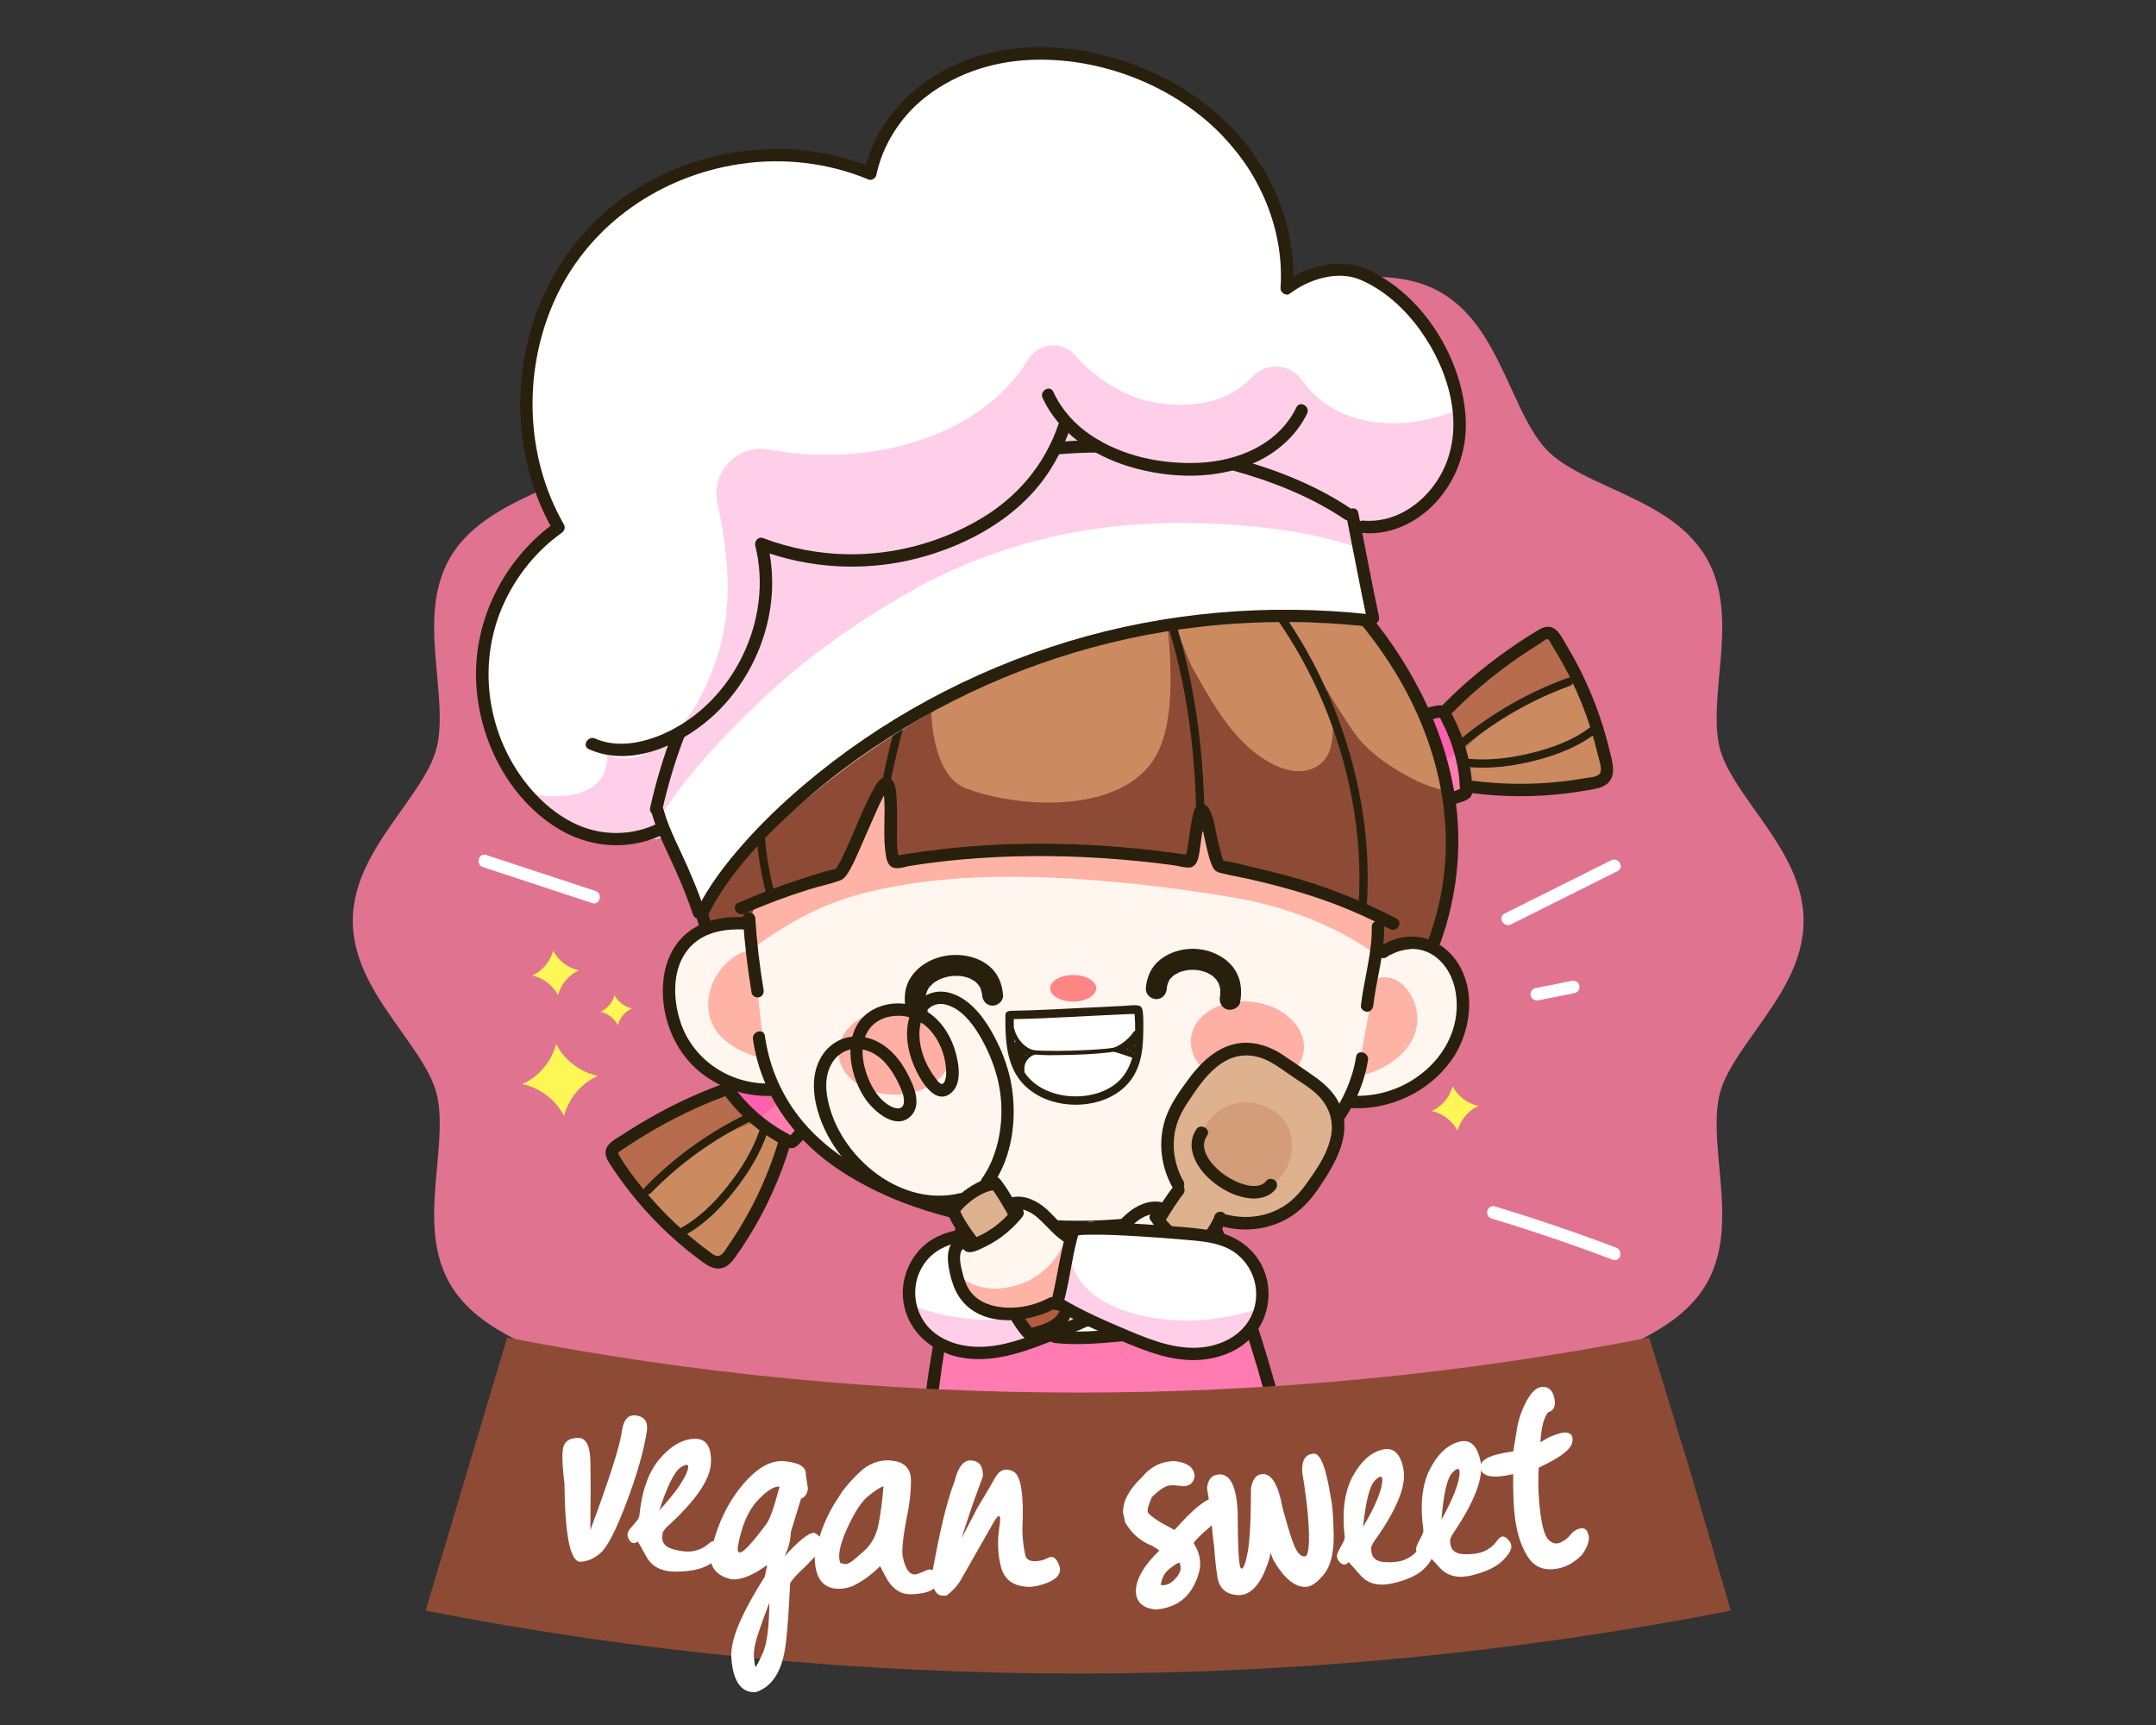 <?xml version="1.0" encoding="utf-8"?>
<!-- Generator: Adobe Illustrator 24.0.2, SVG Export Plug-In . SVG Version: 6.00 Build 0)  -->
<svg version="1.1" id="Capa_1" xmlns="http://www.w3.org/2000/svg" xmlns:xlink="http://www.w3.org/1999/xlink" x="0px" y="0px"
	 viewBox="0 0 2789.95 2231.96" style="enable-background:new 0 0 2789.95 2231.96;" xml:space="preserve">
<rect x="0" y="0" width="2789.95" height="2231.96" fill="#333333" stroke="none"/>
<style type="text/css">
	.st0{fill:#E07390;}
	.st1{fill:#CB8A60;}
	.st2{fill:#FF7BB1;}
	.st3{fill:#B76C4D;}
	.st4{fill:#FF5FAF;}
	.st5{fill:#28200D;}
	.st6{fill:#FFF6F0;}
	.st7{fill:#FFB3A5;}
	.st8{fill:#8D4B35;}
	.st9{fill:#FFAFA4;}
	.st10{fill:#FF8685;}
	.st11{fill:#DDAA75;}
	.st12{fill:#FFFFFF;}
	.st13{fill:#FFCFE9;}
	.st14{fill:#AF3F37;}
	.st15{fill:#FFF755;}
	.st16{fill:#400705;}
	.st17{fill:#DFB28F;}
	.st18{fill:#D39D79;}
	.st19{fill:#B35B3D;}
	.st20{fill:none;}
</style>
<g>
	<g>
		<g>
			<path class="st0" d="M2271.35,1334.21c30.71-43.31,62.54-88.08,62.54-142.72c0-54.61-31.8-99.38-62.54-142.66
				c-19.98-28.18-38.89-54.77-45.63-79.93c-7.15-26.76-3.94-61.81-0.9-95.7c4.83-52.03,9.72-105.76-16.61-151.19
				c-26.69-46.14-76.07-68.79-123.87-90.72c-32-14.69-62.23-28.56-81.28-47.63c-19.09-19.08-32.95-49.3-47.64-81.32
				c-21.95-47.79-44.66-97.2-90.78-123.88c-23.99-13.9-52.48-20.35-89.65-20.35c-20.32,0-41.04,1.88-61.07,3.71
				c-19.11,1.74-38.51,3.51-56.28,3.51c-15.86,0-28.91-1.42-39.87-4.36c-25.07-6.71-51.7-25.59-79.79-45.57
				c-43.34-30.8-88.13-62.59-142.73-62.59c-54.65,0-99.41,31.79-142.72,62.59c-28.17,19.98-54.74,38.86-79.84,45.57
				c-10.99,2.94-24.01,4.36-39.86,4.36c-17.8,0-37.19-1.77-55.95-3.49c-20.14-1.82-40.93-3.73-61.41-3.73
				c-37.16,0-65.67,6.45-89.73,20.35c-46.12,26.71-68.82,76.11-90.69,123.88c-14.72,32.02-28.56,62.25-47.62,81.3
				c-19.12,19.1-49.36,32.97-81.37,47.66c-47.77,21.94-97.17,44.58-123.86,90.72c-26.3,45.43-21.37,99.16-16.63,151.11
				c3.1,33.93,6.32,69-0.86,95.78c-6.72,25.13-25.59,51.73-45.6,79.88c-30.75,43.27-62.56,88.07-62.56,142.71
				c0,54.61,31.8,99.39,62.55,142.69c20.02,28.2,38.9,54.77,45.61,79.84c7.18,26.84,3.96,61.92,0.86,95.82
				c-4.74,51.97-9.67,105.68,16.63,151.11c26.69,46.16,76.09,68.81,123.86,90.72c32.06,14.72,62.27,28.58,81.32,47.64
				c19.1,19.1,32.94,49.32,47.62,81.35c21.91,47.8,44.62,97.2,90.73,123.88c24.06,13.9,52.57,20.38,89.73,20.38
				c20.48,0,41.27-1.93,61.41-3.76c18.77-1.72,38.23-3.52,55.95-3.52c15.85,0,28.88,1.45,39.85,4.39
				c25.13,6.7,51.71,25.59,79.84,45.56c43.33,30.8,88.08,62.63,142.73,62.63c54.61,0,99.41-31.86,142.69-62.63
				c28.14-20,54.71-38.86,79.83-45.59c10.97-2.95,24.01-4.36,39.85-4.36c17.74,0,37.12,1.8,55.94,3.52
				c20.16,1.83,40.96,3.76,61.4,3.76c37.17,0,65.69-6.48,89.68-20.38c46.12-26.68,68.82-76.08,90.72-123.85
				c14.72-32.02,28.58-62.25,47.7-81.37c19.06-19.02,49.24-32.89,81.21-47.58c47.88-21.97,97.26-44.62,123.95-90.78
				c26.33-45.45,21.37-99.17,16.61-151.11c-3.07-33.9-6.24-68.97,0.9-95.82C2232.44,1388.92,2251.31,1362.35,2271.35,1334.21z"/>
		</g>
	</g>
	<g>
		<g>
			<path class="st1" d="M932.56,1635.65c15.65,8.39,80.31-117.15,83.43-152.33c0.28-3.18,12.76-4.35,13.58-6.77
				c0.52-1.53,12.76-11.94,13.29-13.2c-30.41-22.09-60.1-52.95-86.82-79.48c-5.62,6.1-21.1,26.63-21.12,26.48
				c-0.88-8-150.75,68.18-143.4,82.82C806.42,1522.81,872.83,1603.64,932.56,1635.65z"/>
		</g>
		<g>
			<path class="st2" d="M936.88,1407.86c12.84,16.41,28.79,31.09,44.13,44.62c12.22,10.78,25.69,19.8,39.8,27.74
				c3.71-1.24,8.28-2.23,8.76-3.67c0.52-1.53,12.76-11.93,13.29-13.2c-30.41-22.09-60.11-52.95-86.82-79.48
				C951.64,1388.65,941.21,1402.25,936.88,1407.86z"/>
		</g>
		<g>
			<path class="st3" d="M965.53,1438.01c-10.31-9.15-20.48-18.47-29.95-28.47c-0.42,0.54-0.66,0.83-0.66,0.81
				c-0.88-8-150.75,68.18-143.4,82.82c6.42,12.78,22.44,35.09,43.35,58.89c1.61-3.43,3.44-6.77,5.48-9.99
				c16.57-26.05,43.15-44.86,69.62-59.83c22.01-12.45,45.31-22.68,69.05-31.42C974.42,1446.54,970.03,1442,965.53,1438.01z"/>
		</g>
		<g>
			<path class="st4" d="M936.77,1408c14.62,14.12,29.84,27.66,46.16,39.73c0.29-0.51,0.62-1,1.02-1.43
				c5.75-6.15,12.59-11.19,19.42-16.1c-16.44-15.28-32.36-31.47-47.32-46.33C951.6,1388.7,941.03,1402.49,936.77,1408z"/>
		</g>
		<g>
			<path class="st5" d="M1032.96,1458.41c-2.16,2.2-4.31,4.39-6.47,6.59c-1.84,1.87-3.72,4.63-6.11,5.7
				c1.35-0.36,2.69-0.73,4.04-1.09c-1.1-0.11-3.95-2.25-5.16-2.9c-2.12-1.13-4.23-2.3-6.31-3.5c-4.4-2.54-8.7-5.24-12.9-8.09
				c-8.07-5.47-15.7-11.53-22.88-18.12c-7.09-6.5-13.74-13.48-19.88-20.89c-1.61-1.94-3.19-3.91-4.72-5.92
				c-0.64-0.85-1.3-1.7-1.91-2.57c-0.25-0.36-0.5-0.71-0.75-1.07c-0.81-1.32-0.9-1.49-0.28-0.52c0.27,0.82,0.56,0.8,0.85-0.07
				c0.33-0.48,0.66-0.95,1.01-1.41c0.9-1.25,1.81-2.49,2.72-3.73c1.81-2.49,3.62-4.97,5.44-7.46c2.55-3.5,0.59-8.93-2.87-10.95
				c-4.05-2.37-8.4-0.63-10.95,2.87c-4.23,5.8-11.47,12.74-12.09,20.2c-0.6,7.28,5,12.91,9.21,18.23
				c8.62,10.9,18.33,20.94,28.92,29.93c10.7,9.09,22.2,17.27,34.41,24.2c5.41,3.07,13.76,9.29,20.29,7.5c3.64-1,6.13-3.78,8.67-6.37
				c3.02-3.07,6.04-6.15,9.06-9.22C1051.5,1462.37,1040.19,1451.04,1032.96,1458.41L1032.96,1458.41z"/>
		</g>
		<g>
			<path class="st5" d="M1006.78,1478.4c-9.82,32.13-22.84,63.12-39.1,92.53c-8.18,14.8-17.13,29.18-26.81,43.05
				c-3.24,4.64-7.42,12.77-14.13,10.94c-3.48-0.95-6.73-3.95-9.6-6.03c-4.36-3.16-8.65-6.42-12.88-9.76
				c-27-21.34-51.6-45.7-73.26-72.45c-10.55-13.02-21.11-26.73-29.58-41.23c-2.48-4.24-1.46-4.3,2.27-6.88
				c3.29-2.27,6.63-4.49,9.97-6.68c6.8-4.47,13.67-8.81,20.63-13.02c33.26-20.16,68.27-37.42,104.83-50.73
				c9.61-3.5,5.46-18.98-4.26-15.44c-37.08,13.5-72.73,30.75-106.55,51.07c-7.68,4.61-15.26,9.38-22.74,14.3
				c-6.75,4.44-16.33,8.89-20.26,16.35c-3.96,7.52-0.51,14.75,3.63,21.23c5.42,8.47,11.17,16.74,17.16,24.82
				c23.86,32.23,51.59,61.49,82.77,86.72c7.26,5.87,14.65,11.67,22.29,17.04c6.98,4.9,15.06,8.89,23.76,6.37
				c7.52-2.18,12.51-8.45,16.91-14.5c5.82-8,11.26-16.31,16.49-24.69c23.1-36.98,41.14-77.06,53.88-118.75
				C1025.23,1472.78,1009.79,1468.56,1006.78,1478.4L1006.78,1478.4z"/>
		</g>
		<g>
			<path class="st5" d="M982.84,1462.55c-8.88,26.16-24.06,50.5-41.18,72.03c-17.31,21.78-37.84,42.39-62.69,55.41
				c-6.09,3.19-0.7,12.41,5.39,9.22c26.23-13.74,47.99-35.63,66.13-58.7c17.78-22.63,33.34-47.75,42.64-75.12
				C995.35,1458.87,985.04,1456.07,982.84,1462.55L982.84,1462.55z"/>
		</g>
		<g>
			<path class="st5" d="M965.23,1441.84c-48.63,23.61-92.88,55.61-130.6,94.33c-4.8,4.92,2.74,12.48,7.55,7.55
				c37.13-38.12,80.57-69.42,128.44-92.66C976.8,1448.06,971.39,1438.85,965.23,1441.84L965.23,1441.84z"/>
		</g>
	</g>
	<g>
		<path class="st6" d="M1893.33,1287.55c-0.58-15.83-1.7-20.81-9.28-34.94c-9.21-17.18-32.69-22.58-48.97-31.88
			c-34.86-19.91-63.5-57.93-93.06-85.11c-29.93-27.52-56.58-58.81-78.69-92.94c-22.36-34.52-39.01-72.31-60.72-107.2
			c-38.36-61.64-104.12-119.71-182.35-104.26c-45.52,8.99-78.03,47.92-113.74,74.47c-41.21,30.65-85.08,57.48-127.94,85.69
			c-87.55,57.62-167.17,126.06-233.43,207.57c-0.04,0.05-0.07,0.1-0.11,0.16c-28.4,3.5-60.99,13.26-71.11,38.92
			c-14.56,36.93-4.1,88.9,16.85,121.34c24.41,37.79,66.08,53.2,109.58,52.9c2.12-0.02,4.33-0.03,6.6-0.05
			c26.74,52.97,70.05,94.47,123.52,122.77c24.38,12.91,49.33,25.42,75.87,33.27c11.76,3.48,24.44,6.72,36.72,7.54
			c15.51,1.04,30.5,7.76,46.61,10.67c16.74,3.02,35.51,4.66,52.66,5.15c24.69,0.71,49.36-1.54,73.93-3.69
			c39.58-3.46,79.25-4.83,118.38-10.7c6.43-2.85,12.9-5.64,19.3-8.56c38.6-17.61,75.14-38.71,109.16-64.08
			c16.14-12.03,31.21-24.77,45.5-38.98c7.28-7.24,13.89-16.07,21.63-22.73c10.26-8.83,19.58-16.84,32.81-17.39
			C1838.76,1422.34,1896.09,1362.6,1893.33,1287.55z"/>
	</g>
	<g>
		<path class="st7" d="M973.12,1227.58c49.57-35.53,93.3-59.98,153.55-74.18c88.89-20.96,181.25-21.71,271.94-15.69
			c67.28,4.46,130.58,12.49,197.18,23.59c62.57,10.43,128.81,33.88,183.02,72.55c3.37-13.62,8.43-36.99,9.68-51
			c-15.91-15.95-31.08-33.05-46.48-47.21c-29.93-27.52-56.58-58.81-78.69-92.94c-22.36-34.52-39-72.31-60.72-107.2
			c-38.36-61.64-104.12-119.71-182.35-104.26c-45.52,8.99-78.03,47.92-113.74,74.47c-41.21,30.65-85.08,57.48-127.95,85.69
			c-77.83,51.23-149.36,111.03-210.85,180.93C968.94,1190.82,969.94,1209.35,973.12,1227.58z"/>
	</g>
	<g>
		<path class="st1" d="M1877.86,1031.29c-9.69-38.56-21.02-76.73-37.21-112.96c-1.49-2.19-2.95-5-4.5-8.49
			c-11.68-18-37.71-71.15-50.87-88.1c-24.46-31.51-51.85-60.74-82.44-86.38c-25.39-21.29-52.98-39.76-81.82-56.01
			c-85.79-48.32-205.92-63.9-302.6-50.87c-102.93,13.88-195.55,65.74-274.69,131.07c-48.9,40.37-85.29,102.67-113.63,162.66
			c-32.23,68.22-40.42,126.07-37.17,202.23c0.69,16.13-0.44,54.17,14.99,66.89c9.45,7.8,26.13,4.44,40.18,1.32
			c10.66,3.59,16.78-2.2,24.95-10.73c1.73-1.81,1.31-6.44,3.18-7.93c6.2-4.93,42.4-21.19,50.36-23.04
			c21.35-4.97,37.48-10.02,57.92-17.86c2.16-0.83,4.41-1.52,6.59-2.31c5.25-33.29,22.04-46.55,30.09-79.25
			c2.47-10.02,11.02-24.57,8.56-14.57c-0.04,0.14,13.43-11.82,13.4-11.68c2.41,0.58,7.79,0.62,8.47,3.85c5,23.82-6.32,61.33-0.68,85
			c94.29-19.46,201.42-14.18,293.29-9.77c35.44,1.7,60.18,3.71,94.85,10.39c-0.11-10.94,9.89-19.43,8.8-30.33
			c-0.43-4.33,4.11-7.97,8.08-7.93c4.66,0.04,7.5,3.77,7.93,8.08c1.19,11.93,10.04,22.3,10.1,34.28
			c42.27,9.04,79.67,22.24,117.8,37.7c1.84-1.03,4.08-1.39,6.32-1c14.45,2.54,28.92,5.21,42.95,9.58
			c13.51,4.2,31.07,10.36,37.99,23.87c1.07,2.08,1.14,4.08,0.62,5.84c0.24,2.24-0.45,4.55-1.77,6.32c1.59,4.74,2.2,9.53,1.45,14.31
			c-2.13,13.57,10.07,25.28,23.4,18.32c15.91-8.29,36.59-4.4,50.59-14.45c12.58-9.03,9.52-29.26,13.86-42.53
			c14.87-45.43,15.8-105.49,10.28-145.38C1877.46,1031.44,1877.61,1031.38,1877.86,1031.29z"/>
	</g>
	<g>
		<g>
			<path class="st8" d="M1880.85,1077.34c-0.04-0.3-4.54-26.22-4.58-26.53c-1.23-9.12-2.87-18.35-4.8-27.61
				c-13.37-2.69-26.36-7.1-38.15-12.88c-31.25-15.32-64.8-37.37-83.72-66.22c-11.86-18.09-23.18-34.82-33.74-53.67
				c2.25,14.29,9.36,28.42,9.2,42.51c-0.26,23.43-0.51,49.08-24.32,60.5c-30.05,14.41-66.7-9.2-87.94-29.13
				c-29-27.21-48.83-63.09-68.08-97.42c-14.29-25.48-22.42-65.08-40.98-88.1c0.64,6.46,6.87,24.12,7.41,30.57
				c3.92,46.6,8.91,115.84-11.06,160.39c-37.74,84.19-177.68,77.67-249.91,50.4c-51.89-19.59-48.68-125.65-42.01-166.45
				c4.66-28.48,12.17-56.41,21.05-83.87c-15.4,16.84-27.01,37.2-37.53,57.37c-11.78,22.58-22.82,45.45-33.84,68.41
				c-10.64,22.16-21.75,44.29-35.63,64.63c-11.72,17.17-26.17,35.2-45.51,44.11c-12.33,5.68-26.77,9.36-39.79,3.77
				c-11.36-4.88-18.11-15.45-22.1-26.73c-10.37-29.26-6.02-64.11-1.02-93.99c1.67-9.96,3.76-19.86,6.24-29.65
				c-14.85,23.48-25.95,49.37-35.66,75.57c-6.68,18.01-12.86,36.2-19.54,54.21c-5.51,14.85-10.9,30.49-20.39,43.37
				c-5.54,7.51-13.09,15.02-23.01,15.46c-8.04,0.35-15-4.24-19.88-10.31c-1.74-2.17-3.31-4.47-4.74-6.86
				c-4.45,29.78-5.38,60.63-3.9,95.29c0.69,16.13-0.44,54.17,14.99,66.89c9.45,7.8,26.13,4.44,40.18,1.32
				c10.66,3.59,16.78-2.2,24.95-10.73c1.73-1.81,1.31-6.44,3.18-7.93c6.2-4.93,42.4-21.19,50.36-23.04
				c21.35-4.97,37.48-10.02,57.92-17.86c2.16-0.83,4.41-1.52,6.59-2.31c5.25-33.29,22.04-46.55,30.09-79.25
				c2.47-10.02,11.02-24.57,8.56-14.57c-0.03,0.14,13.43-11.82,13.4-11.68c2.41,0.58,7.79,0.62,8.47,3.85
				c5,23.82-6.32,61.33-0.68,85c94.29-19.46,201.42-14.18,293.29-9.77c35.44,1.7,60.18,3.71,94.85,10.39
				c-0.11-10.94,9.89-19.43,8.8-30.33c-0.43-4.33,4.11-7.97,8.08-7.93c4.66,0.04,7.5,3.77,7.93,8.08
				c1.19,11.93,10.04,22.3,10.1,34.28c42.27,9.04,79.68,22.24,117.8,37.7c1.84-1.03,4.08-1.39,6.32-1
				c14.45,2.54,28.92,5.21,42.95,9.58c13.51,4.2,31.07,10.36,37.99,23.87c1.06,2.07,1.14,4.08,0.62,5.84
				c0.24,2.24-0.45,4.55-1.77,6.32c1.58,4.74,2.2,9.53,1.45,14.31c-2.13,13.56,10.07,25.28,23.4,18.32
				c15.9-8.29,36.59-4.4,50.59-14.45c12.58-9.03,11.89-28.7,13.86-42.53C1872.93,1136.67,1886.37,1117.23,1880.85,1077.34z"/>
		</g>
	</g>
	<g>
		
			<ellipse transform="matrix(1 -0.018 0.018 1 -23.659 20.48)" class="st9" cx="1157.76" cy="1361.34" rx="73.38" ry="55.41"/>
	</g>
	<g>
		
			<ellipse transform="matrix(0.11 -0.994 0.994 0.11 93.712 2806.695)" class="st9" cx="1613.7" cy="1351.03" rx="55.41" ry="73.38"/>
	</g>
	<g>
		<ellipse class="st10" cx="1388.71" cy="1278.74" rx="29.8" ry="17.21"/>
	</g>
	<g>
		<path class="st11" d="M1317.44,640.71c-239.93,32.74-479.68,275.65-402.98,531.25c0.31,1.02,2.11,0.92,1.97-0.25
			c-15.5-125.27,16.18-249.85,97.45-348.08c78.35-94.68,187.2-152.01,304.87-178.6C1327.11,643.14,1325.5,639.61,1317.44,640.71z"/>
	</g>
	<g>
		<path class="st7" d="M1834.1,1317.75c-0.01-1.27-0.07-2.56-0.16-3.86c-2.02-27.4-25.61-59.85-56.01-46.18
			c-5.74,2.58-4.21,10.59,0.26,13.28c-7.82,32.1-13.83,64.19-18.6,96.88c-0.91,6.25,3.73,13.66,11.07,11.27
			C1802.57,1378.75,1834.49,1353.72,1834.1,1317.75z"/>
	</g>
	<g>
		<path class="st7" d="M988.87,1351.68c-6.29-37.07-8.49-75.16-12.69-112.53c-0.41-3.65-3.02-5.57-5.7-5.77
			c-3.45-2.08-7.94-2.45-12.08-0.32c-27.07,13.87-45.17,44.01-41.45,74.88c3.76,31.25,30.06,47.99,57.32,58.1
			C983.44,1369.43,990.23,1359.72,988.87,1351.68z"/>
	</g>
	<g>
		<path class="st12" d="M1215.07,1739.5c-5.66,21.58-20.25,51.56-2.27,64.78c50.78,37.34,430.4,43.21,424.66-19.98
			c-4.97-54.65-32.58-117.53-51.9-175.49c-3.34-10.01-15.5-30.95-22.73-38.64c-9.66-10.27-27.79,0.71-41.87,1.39
			c-75.37,3.67-167.8,15.65-243.38,3.15c-37.03-6.12-29.93,6.21-39.88,44.13C1227.27,1658.6,1225.51,1699.74,1215.07,1739.5z"/>
	</g>
	<g>
		<path class="st13" d="M1358.46,1622.58c-12.63-5.67-26.37-8.88-38.27-16.12c-5.59-3.4-10.44-7.79-14.42-13
			c-3.3-4.32-3.72-7.78-8.68-9.84c-1.15-0.48-2.16-0.02-2.98,0.78c-9.81,9.62,4.73,29.72,11.72,36.93
			c13.13,13.55,31.65,19.4,50.2,19.01C1365.8,1640.14,1366.28,1626.09,1358.46,1622.58z"/>
	</g>
	<g>
		<path class="st13" d="M1287.75,1733.56c-1.29-26.21-1.34-56.41-12.37-80.52c-0.09-0.2-0.38-0.21-0.47,0
			c-10.56,23.53-10.1,52.74-10.12,78.21c-0.02,29.69-0.9,59.62,7,88.47c2.26,8.27,14.08,5.28,15.36-1.89
			C1292.11,1790.1,1289.13,1761.51,1287.75,1733.56z"/>
	</g>
	<g>
		<path class="st13" d="M1512.55,1585.62c-9.8,3.13-15.62,9.6-23.64,15.79c-11.45,8.83-24.55,15.92-38.07,21.05
			c-25.25,9.58-50.54,9.2-76.1,15.55c-0.92,0.23-1.4,1.37-0.56,2.03c21.58,17.18,57.28,14.87,82.05,6.52
			c23.67-7.98,60.73-27.37,64.27-54.73C1521.09,1587.26,1516.66,1584.3,1512.55,1585.62z"/>
	</g>
	<g>
		<path class="st2" d="M1212.15,1758.35c0.18-2.19,0.45-4.57,2.01-6.11c2.01-1.98,5.24-1.73,8.02-1.33
			c18.85,2.71,33.11,1.07,52.11-0.27c10.86-0.77,26.21,2.17,36.98,0.57c23.94-3.56,25.69-23.1,49.89-22.62
			c43.29,0.87,82.3-5.95,103.12,1.98c53.87,20.52,124.36,21.21,153.43-0.11c8.28,21.15,16.57,42.3,24.85,63.46
			c0.8,2.04,1.61,4.18,1.32,6.35c-0.55,4.12-4.41,7.32-8.4,8.48c-102.78,29.81-216.7,35.16-331.62,27.41
			c-24.29-1.64-51.19-5.89-73.16-16.72c-7.84-3.86-19.71-9.71-22.94-18.35C1204.19,1791.49,1211.33,1768.4,1212.15,1758.35z"/>
	</g>
	<g>
		<g>
			<path class="st12" d="M1467.64,1303.58c-5.73-4.6-18.41-0.47-24.94,0.07c-15.37,1.26-30.74,2.48-46.13,3.42
				c-27.34,1.66-56.06,6.67-83.34,4.24c-4.66-0.41-7.57,2.88-8.45,6.81c-0.54,0.5-1.01,1.07-1.48,1.63
				c-1.22,7.28-1.46,14.66-1.06,22.07c1.45,3.74,1.46,9.84,1.65,15.44c0.7,4.53,1.54,9.06,2.49,13.57
				c2.14,6.17,4.97,12.14,8.52,17.59c8.99,13.82,22.97,24.95,38.62,30.3c34.92,11.93,92.88,3.83,113.82-29.73
				C1478.04,1371.84,1481.43,1314.66,1467.64,1303.58z"/>
		</g>
		<g>
			<path class="st5" d="M1307.71,1318.74c51.47-0.89,102.87-4.57,154.3-6.71c2.76-0.11,5.82,0.17,8.54-0.29
				c0.42-0.07,1.31,0.21,1.68,0.01c-1.78,0.97-3.48-4.63-4.21-2.09c-0.25,0.89,0.26,2.66,0.32,3.61
				c0.91,14.18,1.01,29.31-0.82,43.41c-2.24,17.28-9.35,33.84-23.08,45.04c-15.84,12.91-37.72,17.81-57.78,16.76
				c-22.89-1.19-47.65-10.82-60.6-30.63c-14.36-21.97-14.37-49.11-14.19-74.42c0.05-6.98-10.79-6.98-10.84,0
				c-0.17,24.19,0.18,49.16,10.89,71.4c9.63,19.98,27.56,33.21,48.45,39.82c38.68,12.23,89.85,1.33,109.23-37.38
				c8.06-16.1,9.55-33.66,9.82-51.38c0.12-7.94,0.32-15.97-0.32-23.9c-0.39-4.83-0.81-10.32-6.63-11.08
				c-5.99-0.79-12.75,0.36-18.74,0.63c-13.96,0.64-27.92,1.35-41.88,2.04c-34.68,1.71-69.4,3.7-104.13,4.31
				C1300.74,1308.03,1300.72,1318.86,1307.71,1318.74L1307.71,1318.74z"/>
		</g>
	</g>
	<g>
		<path class="st5" d="M1509.84,1279.21c0.03-0.57,0.09-1.14,0.12-1.71c0.13-2.89-0.6,2.52-0.12,0.71c0.27-1.03,0.39-2.12,0.65-3.16
			c0.29-1.14,0.65-2.25,1.01-3.37c1.07-3.28-1.08,1.78,0.25-0.6c0.46-0.83,2.23-5.18,3.26-5.35c0.16-0.03-2.15,2.44-0.77,1.03
			c0.33-0.34,0.63-0.74,0.96-1.1c0.81-0.9,1.67-1.75,2.57-2.57c0.35-0.32,0.76-0.62,1.1-0.96c1.63-1.62-1.06,0.84-1.03,0.76
			c0.21-0.6,2.23-1.57,2.71-1.88c1.89-1.2,3.97-2.02,5.87-3.16c1.42-0.85-2.78,0.83-1.16,0.49c0.48-0.1,0.94-0.38,1.41-0.54
			c1.08-0.36,2.15-0.74,3.25-1.06c2.23-0.65,4.49-1.02,6.75-1.53c2.22-0.5-3.37,0.25,0.25-0.03c1.04-0.08,2.07-0.18,3.11-0.23
			c2.35-0.12,4.7-0.1,7.05,0.04c1.17,0.07,2.34,0.24,3.51,0.32c1.76,0.11-2.99-0.55-1.27-0.17c0.51,0.11,1.03,0.17,1.54,0.26
			c2.42,0.44,4.82,1.02,7.17,1.76c0.98,0.31,1.94,0.66,2.92,1c3.11,1.09-1.26-0.73,0.3,0.1c2.01,1.08,4.05,2.01,5.98,3.25
			c0.52,0.33,2.27,1.14,2.47,1.69c-0.37-1.01-2.3-2.01-0.69-0.51c0.36,0.34,0.76,0.64,1.13,0.97c0.74,0.66,1.45,1.34,2.14,2.05
			c0.42,0.44,3.26,3.4,1.62,1.7c-1.53-1.58,0.88,1.32,1.3,1.98c0.6,0.96,1.11,1.97,1.66,2.96c0.05,0.08,0.68,1.16,0.65,1.38
			c-0.85-2.07-1.01-2.43-0.48-1.1c0.09,0.24,0.18,0.49,0.27,0.73c0.39,1.27,0.81,2.51,1.12,3.8c0.13,0.53,0.22,1.06,0.35,1.59
			c0.32,1.31,1.24,2.73,0.03-0.32c0.47,1.18,0.26,3.04,0.28,4.32c0.02,1.36-0.02,2.73-0.11,4.09c-0.05,0.79-0.15,1.57-0.21,2.35
			c0.17-2.19,0.22-1.5-0.09,0.28c-1.26,7.2,1.93,14.6,9.46,16.66c6.53,1.8,15.4-2.22,16.66-9.46c2.44-13.93,1.51-28.28-5.99-40.63
			c-6.78-11.15-17.28-18.67-29.22-23.45c-22.26-8.92-49.98-5.67-68.73,9.46c-11.38,9.18-17.22,22.76-18.09,37.15
			c-0.44,7.31,6.54,13.55,13.55,13.55C1504,1292.75,1509.4,1286.54,1509.84,1279.21L1509.84,1279.21z"/>
	</g>
	<g>
		<path class="st5" d="M1199.79,1304.12c-0.85-2.78-1.45-5.57-1.98-8.42c0.76,4.12,0.05-0.29,0-1.25c-0.07-1.54-0.07-3.08,0.03-4.62
			c0.03-0.54,0.11-1.09,0.13-1.62c0.08-2.42,0.03,1.18-0.17,1.22c0.08-0.02,0.76-3.54,0.83-3.81c0.27-0.98,0.68-1.93,0.92-2.91
			c0.64-2.54-1.25,2.27-0.38,0.8c0.38-0.63,0.63-1.36,0.97-2.01c0.64-1.23,2.08-4.68,3.35-5.31c-1.43,0.7-1.86,2.14-0.5,0.73
			c0.43-0.44,0.81-0.93,1.23-1.38c0.85-0.9,1.73-1.77,2.65-2.6c0.48-0.43,3.46-2.77,1.51-1.33c-1.96,1.46,1.18-0.78,1.71-1.12
			c2.04-1.33,4.17-2.46,6.35-3.54c0.5-0.25,1.22-0.73,1.76-0.8c-0.1,0.01-3.26,1.19-1.08,0.48c1.11-0.36,2.2-0.82,3.31-1.18
			c2.37-0.77,4.79-1.41,7.24-1.91c1.17-0.24,2.35-0.38,3.51-0.62c1.85-0.37-3.64,0.28-0.85,0.13c0.52-0.03,1.06-0.11,1.58-0.15
			c2.62-0.22,5.26-0.28,7.89-0.19c1.05,0.04,2.09,0.1,3.13,0.19c0.64,0.05,1.3,0.18,1.94,0.2c1.85,0.04-3.59-0.7-0.9-0.11
			c2.26,0.5,4.52,0.86,6.75,1.51c1.22,0.35,2.4,0.78,3.6,1.18c3.15,1.05-1.58-0.9,0.23,0.06c2.19,1.17,4.32,2.31,6.44,3.61
			c2.89,1.78-1.8-1.79,0.75,0.54c0.9,0.82,1.81,1.62,2.66,2.5c0.5,0.52,3.16,3.91,1.8,1.97c-1.4-1.98,1.09,1.77,1.42,2.34
			c0.42,0.73,1.8,2.52,1.73,3.39c0.06-0.68-0.97-2.82-0.48-1.07c0.21,0.76,0.53,1.5,0.76,2.26c0.4,1.31,0.69,2.65,0.99,3.98
			c0.08,0.35,0.51,3.15,0.17,0.73c-0.35-2.48,0.08,1.26,0.11,1.71c0.51,7.3,5.86,13.55,13.55,13.55c6.94,0,14.06-6.21,13.55-13.55
			c-0.96-13.88-6.1-27.41-16.82-36.72c-10.42-9.05-23.09-13.59-36.68-15.01c-24.72-2.59-52.38,7.52-66.09,28.99
			c-8.81,13.8-9.47,31.05-4.77,46.39c2.14,6.99,9.47,11.44,16.66,9.46C1197.25,1318.88,1201.94,1311.14,1199.79,1304.12
			L1199.79,1304.12z"/>
	</g>
	<g>
		<path class="st5" d="M1467.04,1335.05c-6.3,9.01-15.23,16.29-25.37,20.56c-1.12,0.47-1.99,1.31-1.99,2.61
			c0,1.2,0.84,2.28,1.99,2.61c7.92,2.32,15.77,4.87,23.53,7.66c2.49,0.89,4.7-2.81,2.64-4.53c-4.5-3.74-9.48-6.63-14.96-8.66
			c0,1.74,0,3.48,0,5.23c7.47-3.09,13.74-8.18,18.18-14.96c-1.65-0.7-3.3-1.39-4.95-2.09c-1.18,4.22-3.32,8.03-6.35,11.2
			c1.51,0.88,3.02,1.76,4.53,2.64c0.51-2.02,1.03-4.04,1.54-6.06c-1.51,0.4-3.02,0.8-4.53,1.2c1.53,1.8,2.01,4.26,1.44,6.52
			c1.74,0,3.48,0,5.23,0c-0.3-1.26-0.6-2.51-0.9-3.77c-0.73-3.06-5.2-2.26-5.32,0.72c-0.07,1.84,0.39,3.91,2.04,4.97
			c1.89,1.22,4.35,0.52,5.45-1.4c1.11-1.93,0.33-4.36-1.68-5.29c-1.85-0.86-4.08-0.1-5.08,1.66c-1.73,3.04,2.95,5.77,4.68,2.73
			c-0.65,0.73-1.37,0.86-2.15,0.38c-0.23-0.4-0.46-0.8-0.7-1.2c0.98-0.25,1.96-0.51,2.94-0.76c-0.08-0.12-0.11-0.23-0.09-0.35
			c0.04-0.2,0-0.55,0.01-0.74c-1.77,0.24-3.55,0.48-5.32,0.72c0.3,1.26,0.6,2.51,0.9,3.77c0.62,2.6,4.58,2.56,5.23,0
			c1.07-4.24-0.01-8.49-2.83-11.79c-1.34-1.57-4.05-0.68-4.53,1.2c-0.51,2.02-1.03,4.04-1.54,6.06c-0.65,2.56,2.62,4.64,4.53,2.64
			c3.67-3.84,6.32-8.48,7.75-13.59c0.85-3.04-3.3-4.61-4.95-2.09c-3.6,5.49-8.86,9.95-14.94,12.47c-2.48,1.03-2.64,4.24,0,5.23
			c4.55,1.69,8.84,4.16,12.57,7.27c0.88-1.51,1.76-3.02,2.64-4.53c-7.77-2.78-15.61-5.34-23.53-7.66c0,1.74,0,3.48,0,5.23
			c11.56-4.87,21.41-12.77,28.61-23.05c0.84-1.2,0.22-3.01-0.97-3.71C1469.39,1333.29,1467.88,1333.85,1467.04,1335.05
			L1467.04,1335.05z"/>
	</g>
	<g>
		<path class="st5" d="M1307.22,1332.77c3.54,14.62,15.45,28.3,30.38,31.79c0-1.74,0-3.48,0-5.23
			c-11.55,3.35-18.77,15.02-17.17,26.81c1.65-0.7,3.3-1.39,4.95-2.09c-5.06-10.47-7.54-21.93-7.38-33.55
			c-1.77,0.24-3.55,0.48-5.32,0.72c2.25,7.02,4.5,14.04,6.74,21.06c0.76,2.36,4.7,2.79,5.23,0c0.67-3.54,0.89-7.05,0.52-10.64
			c-1.68,0.46-3.37,0.91-5.05,1.37c0.63,1.29,1.26,2.58,1.89,3.87c1.43,2.93,5.47,0.74,4.95-2.09c-0.45-2.48-0.9-4.97-1.35-7.45
			c-1.11,1.11-2.22,2.22-3.33,3.33c1.07,0.16,1.69,0.43,2.44,1.23c0.88-1.51,1.76-3.02,2.64-4.53c-2.6-0.97-5.03-2.24-7.36-3.75
			c-0.7,1.65-1.39,3.3-2.09,4.95c3.24,0.74,5.97,2.19,8.34,4.52c0.88-1.51,1.76-3.02,2.64-4.53c-2.44-0.76-5.67,0.08-5.77,3.12
			c-0.1,2.84,2.79,4.2,5.1,3.12c3.16-1.47,0.41-6.15-2.73-4.68c-0.11,0.05-0.22,0.1-0.34,0.16c0.91,0,1.82,0,2.73,0
			c0.24,0.58,0.48,1.15,0.72,1.73c-0.42,0.54-0.83,1.08-1.25,1.62c0.03,0.05,0.06,0.1,0.09,0.16c2.61,0.81,4.53-2.67,2.64-4.53
			c-3.01-2.95-6.62-4.97-10.74-5.91c-3.01-0.69-4.7,3.27-2.09,4.95c2.73,1.76,5.61,3.16,8.66,4.29c2.69,1.01,4.34-2.7,2.64-4.53
			c-1.31-1.41-2.92-2.33-4.83-2.62c-2.12-0.32-3.73,1.16-3.33,3.33c0.45,2.48,0.9,4.97,1.35,7.45c1.65-0.7,3.3-1.39,4.95-2.09
			c-0.63-1.29-1.26-2.58-1.89-3.87c-1.15-2.34-5.32-1.29-5.05,1.37c0.32,3.1,0.25,6.14-0.33,9.2c1.74,0,3.48,0,5.23,0
			c-2.25-7.02-4.5-14.04-6.74-21.06c-0.92-2.88-5.28-2.41-5.32,0.72c-0.17,12.6,2.64,24.94,8.12,36.28
			c1.46,3.03,5.32,0.67,4.95-2.09c-1.19-8.83,4.96-17.7,13.39-20.14c2.48-0.72,2.67-4.6,0-5.23c-13.18-3.08-23.47-15.13-26.6-28.01
			C1311.63,1327.94,1306.4,1329.38,1307.22,1332.77L1307.22,1332.77z"/>
	</g>
	<g>
		<path class="st5" d="M1337.88,1364.19c12.91,1.61,26.3,1.06,39.27,0.86c18-0.29,36.05-0.99,53.96-2.91
			c7.4-0.79,14.91-1.68,22.1-3.67c3.36-0.93,1.93-6.16-1.44-5.23c-14.26,3.95-29.69,4.51-44.38,5.33
			c-17.17,0.95-34.39,1.36-51.59,1.08c-5.96-0.1-12-0.15-17.93-0.88C1334.43,1358.34,1334.46,1363.76,1337.88,1364.19
			L1337.88,1364.19z"/>
	</g>
	<g>
		<g>
			<path class="st1" d="M698.62,946.74c-2.71,17.54,137.18,36.81,171.4,28.06c3.1-0.79,8.34,10.59,10.9,10.56
				c1.61-0.02,15.5,8.07,16.86,8.14c10.73-36.02,29.96-74.29,46.11-108.3c-7.62-3.27-32.13-11.05-31.99-11.12
				c7.25-3.49-114.41-119.52-125.77-107.72C763.12,790.26,708.96,879.77,698.62,946.74z"/>
		</g>
		<g>
			<path class="st2" d="M914.9,875.1c-11.21,17.57-19.76,37.49-27.42,56.45c-6.1,15.11-10.14,30.81-12.93,46.76
				c2.4,3.09,4.86,7.06,6.37,7.05c1.61-0.02,15.5,8.07,16.86,8.14c10.73-36.02,29.96-74.29,46.11-108.3
				C937.92,882.64,921.63,877.33,914.9,875.1z"/>
		</g>
		<g>
			<path class="st3" d="M895.99,912.15c5.2-12.76,10.62-25.46,16.9-37.72c-0.64-0.22-1.01-0.34-0.99-0.35
				c7.25-3.49-114.41-119.52-125.77-107.72c-9.92,10.31-25.64,32.82-41.13,60.46c3.77,0.37,7.53,0.99,11.24,1.85
				c30.08,6.97,56.65,25.79,79.57,45.78c19.06,16.62,36.45,35.2,52.59,54.68C890.9,923.37,893.72,917.72,895.99,912.15z"/>
		</g>
		<g>
			<path class="st4" d="M914.73,875.05c-8.46,18.48-16.17,37.33-22.14,56.74c0.58,0.1,1.15,0.25,1.69,0.49
				c7.71,3.38,14.74,8.15,21.64,12.96c8.95-20.58,18.92-40.98,27.97-60.03C937.87,882.62,921.35,877.23,914.73,875.05z"/>
		</g>
		<g>
			<path class="st14" d="M899.74,982.83c-2.82-1.32-5.65-2.64-8.47-3.96c-1.25-0.59-2.51-1.17-3.76-1.76
				c-1.31-0.61-3.16-2.45-2.18-0.22c1.26,2.88,0.95-1.42,1.09-2.42c0.18-1.25,0.37-2.51,0.58-3.76c0.46-2.81,0.97-5.62,1.55-8.41
				c2.22-10.86,5.3-21.54,9.19-31.92c3.76-10.03,8.39-19.72,13.7-29.02c1.41-2.47,2.88-4.92,4.39-7.33c1.04-1.67,3.03-6.4,4.69-7.15
				c-1.08,0.49-0.09,0.11,0.87,0.49c1.29,0.51,2.71,0.81,4.04,1.21c3.37,1.01,6.74,2.02,10.11,3.03
				c9.89,2.96,14.12-12.49,4.26-15.44c-6.73-2.02-14.94-6.01-22.09-5.14c-7.66,0.93-11.46,8.23-15.2,14.12
				c-7.67,12.1-14,24.98-19.2,38.32c-5.18,13.28-9.02,27.07-11.44,41.12c-1.02,5.9-3.8,14.74-0.57,20.31
				c3.61,6.21,14.22,8.89,20.36,11.76C900.93,1000.99,909.07,987.19,899.74,982.83L899.74,982.83z"/>
		</g>
		<g>
			<path class="st14" d="M872.16,964.46c-35.35,1.48-70.81-0.67-105.65-6.91c-17-3.04-34.14-6.72-50.63-11.92
				c-7.77-2.45-10.1-5.66-8.04-13.82c2.08-8.23,4.95-16.36,7.74-24.37c11.37-32.61,26.56-63.86,44.98-93.07
				c4.25-6.74,8.66-13.37,13.25-19.88c2.17-3.08,4.38-6.14,6.63-9.17c1.71-2.3,6.11-10.53,9.07-11.46
				c3.55-1.11,13.77,8.93,16.7,11.17c6.9,5.28,13.69,10.72,20.36,16.29c29.15,24.29,56.18,51.08,80.28,80.4
				c6.55,7.97,17.82-3.42,11.32-11.32c-24.62-29.96-52.31-57.28-82.18-81.98c-6.81-5.63-13.73-11.11-20.74-16.48
				c-6.47-4.96-14.04-12.67-22.33-14.19c-8.5-1.56-14.13,3.66-18.98,9.85c-6.11,7.79-11.96,15.8-17.55,23.97
				c-22.13,32.35-40.09,67.49-53.62,104.27c-3.29,8.95-6.33,18-9.05,27.14c-2.28,7.66-4.38,15.75-1.21,23.47
				c6.35,15.48,29.83,17.86,43.88,21.18c44.39,10.48,90.2,14.75,135.75,12.84C882.42,980.04,882.48,964.02,872.16,964.46
				L872.16,964.46z"/>
		</g>
		<g>
			<path class="st14" d="M878.97,936.62c-27.48,0.31-55.01-5.77-80.92-14.54c-26.49-8.97-53.19-21.53-73.85-40.75
				c-5.02-4.67-12.59,2.86-7.55,7.55c21.57,20.06,49,33.25,76.6,42.82c27.32,9.48,56.68,15.93,85.72,15.6
				C885.83,947.21,885.85,936.54,878.97,936.62L878.97,936.62z"/>
		</g>
		<g>
			<path class="st14" d="M892.59,913.44c-38.43-38.02-83.25-69.21-132.31-91.91c-6.19-2.87-11.62,6.33-5.39,9.22
				c48.29,22.35,92.32,52.82,130.15,90.24C889.94,925.82,897.49,918.28,892.59,913.44L892.59,913.44z"/>
		</g>
	</g>
	<g>
		<g>
			<path class="st1" d="M2078.8,1007.43c1.18,17.71-139.85,24.83-173.18,13.16c-3.02-1.06-9.23,9.83-11.77,9.58
				c-1.6-0.16-16.14,6.7-17.5,6.66c-7.58-36.81-23.44-76.6-36.59-111.87c7.88-2.6,32.97-8.24,32.83-8.32
				c-6.93-4.1,124.3-109.2,134.6-96.46C2028.05,845.97,2074.28,939.81,2078.8,1007.43z"/>
		</g>
		<g>
			<path class="st2" d="M1869.51,917.39c9.65,18.47,16.45,39.06,22.45,58.61c4.78,15.58,7.44,31.57,8.85,47.7
				c-2.66,2.87-5.45,6.62-6.96,6.47c-1.6-0.16-16.14,6.7-17.5,6.66c-7.58-36.81-23.44-76.6-36.59-111.87
				C1845.93,922.91,1862.61,919.02,1869.51,917.39z"/>
		</g>
		<g>
			<path class="st3" d="M1885.16,955.93c-4.08-13.16-8.38-26.28-13.58-39.03c0.66-0.16,1.03-0.25,1.01-0.26
				c-6.92-4.1,124.3-109.2,134.6-96.46c8.99,11.12,22.71,34.91,35.76,63.78c-3.79,0.05-7.59,0.34-11.36,0.87
				c-30.57,4.35-58.67,20.8-83.23,38.74c-20.42,14.91-39.35,31.92-57.11,49.94C1889.26,967.55,1886.94,961.68,1885.16,955.93z"/>
		</g>
		<g>
			<path class="st4" d="M1869.69,917.35c6.83,19.14,12.89,38.59,17.16,58.44c-0.58,0.05-1.16,0.15-1.73,0.34
				c-7.98,2.7-15.39,6.85-22.68,11.04c-7.14-21.28-15.31-42.46-22.68-62.22C1845.98,922.9,1862.9,918.96,1869.69,917.35z"/>
		</g>
		<g>
			<path class="st5" d="M1880.87,1040.98c6.4-2.34,16.17-4.08,21.15-8.9c5.13-4.96,3.33-13.44,2.81-19.82
				c-1.21-14.8-3.81-29.52-7.93-43.79c-4.01-13.91-9.45-27.49-16.1-40.35c-3.07-5.94-6.19-13.27-13.34-15.01
				c-7.22-1.76-16.47,1.89-23.51,3.35c-10.08,2.09-5.82,17.53,4.26,15.44c2.76-0.57,14.13-4,15.28-2.91
				c0.8,0.75,2.26,4.86,3.03,6.33c1.22,2.33,2.39,4.69,3.52,7.06c4.79,10.07,8.65,20.56,11.69,31.29c2.94,10.37,5.18,21,6.42,31.71
				c0.6,5.18,0.4,10.61,1.21,15.74c0.02,0.66,0.04,1.31,0.07,1.97c1.51-2.34,1.47-3.07-0.13-2.19c-0.91-0.13-3.02,1.1-3.9,1.43
				c-2.93,1.07-5.85,2.14-8.78,3.22C1867.02,1029.05,1871.17,1044.53,1880.87,1040.98L1880.87,1040.98z"/>
		</g>
		<g>
			<path class="st5" d="M1903.69,1026.08c40.86,5.27,82.27,5.54,123.17,0.51c9.59-1.18,19.16-2.59,28.67-4.3
				c7.5-1.35,15.61-2.38,22.14-6.64c16.08-10.5,8.1-32.44,4.48-47.38c-9.15-37.7-23.07-74.3-41.1-108.65
				c-4.44-8.46-9.14-16.78-14.09-24.94c-4.32-7.12-8.96-17.71-16.67-21.91c-7.39-4.02-14.49-0.8-20.98,3.14
				c-8.27,5.03-16.43,10.23-24.47,15.61c-35.49,23.75-68.83,50.82-98.7,81.36c-7.21,7.37,4.1,18.7,11.32,11.32
				c23.74-24.27,49.63-46.37,77.2-66.19c12.9-9.28,26.14-18.08,39.67-26.41c1.63-1,6.33-5.15,8.27-4.73c2.18,0.47,5.2,7.3,6.42,9.23
				c4.63,7.35,9.05,14.83,13.25,22.42c16.89,30.5,30.23,62.86,39.78,96.39c2.14,7.5,4.09,15.06,5.84,22.66
				c1.31,5.67,6.42,18.7,2.03,23.81c-3.69,4.29-13.55,4.53-18.66,5.45c-8.98,1.61-18.01,2.98-27.08,4.04
				c-40.04,4.7-80.53,4.32-120.5-0.83C1893.5,1008.75,1893.59,1024.78,1903.69,1026.08L1903.69,1026.08z"/>
		</g>
		<g>
			<path class="st5" d="M1899.53,992.43c28.9,2.84,58.7-1.2,86.74-8.26c28.37-7.15,56.67-18.13,79.9-36.26
				c5.41-4.22-2.19-11.73-7.55-7.55c-22.23,17.36-50.08,27.36-77.2,34.01c-26.58,6.52-54.54,10.07-81.89,7.38
				C1892.7,981.09,1892.75,991.77,1899.53,992.43L1899.53,992.43z"/>
		</g>
		<g>
			<path class="st5" d="M1895.63,965.36c40.51-33.66,86.72-60.12,136.25-78.04c6.41-2.32,3.64-12.64-2.84-10.29
				c-51.36,18.59-98.95,45.88-140.96,80.78C1882.79,962.21,1890.38,969.73,1895.63,965.36L1895.63,965.36z"/>
		</g>
	</g>
	<g>
		<path class="st5" d="M1754.82,1367.35c-9.05,57.01-46.49,103.6-92.29,136.73c-45.64,33.02-99.59,55.6-155,65.57
			c-67.31,12.12-137.79,12.82-205.48,3.46c-67.65-9.35-134.78-29.33-193.74-64.34c-30.74-18.25-58.66-41.48-79.59-70.68
			c-20.85-29.08-33.95-62.42-38.93-97.83c-1.43-10.16-16.86-5.84-15.44,4.26c9.4,66.85,48.28,124.17,102.7,163.06
			c57.3,40.94,127.25,64.71,196.06,77.04c70.69,12.67,143.35,13.83,214.49,4.19c59.99-8.13,118.03-28.15,168.94-61.27
			c55.18-35.89,103.08-88.99,113.71-155.95C1771.86,1361.52,1756.43,1357.18,1754.82,1367.35L1754.82,1367.35z"/>
	</g>
	<g>
		<path class="st5" d="M920.45,1195.11c-19.6-59.83-24.24-123.35-11.29-185.11c13.04-62.15,41.92-120.01,79.01-171.24
			c68.22-94.25,173.41-161.81,287.14-185.77c57.36-12.09,117.89-12.72,176.03-6.44c58.82,6.36,117.27,21.84,170.3,48.34
			c77.69,38.84,139.03,101.42,183.96,175.09c54.76,89.79,80.27,196.18,56.4,300.04c-3.52,15.32-8.02,30.38-13.29,45.19
			c-3.46,9.73,12.01,13.91,15.44,4.26c20.31-57.12,27.73-118.3,20.08-178.52c-6.63-52.17-23.52-102.41-47.8-148.97
			c-39.78-76.29-98.39-145.83-171.85-191.45c-103.38-64.21-233.54-84.13-353.25-69.6c-119.26,14.47-232.14,75.87-310.7,166.56
			c-41.88,48.35-75.53,105.42-95.58,166.25c-20.01,60.73-24.67,125.56-12.44,188.38c3.11,16,7.33,31.75,12.41,47.24
			C908.21,1209.12,923.67,1204.94,920.45,1195.11L920.45,1195.11z"/>
	</g>
	<g>
		<path class="st5" d="M961.36,1188.24c2.13,32.34,5.91,64.54,11.27,96.5c0.72,4.27,5.99,6.65,9.85,5.59
			c4.52-1.24,6.31-5.57,5.59-9.85c-5.12-30.56-8.66-61.33-10.7-92.25C976.69,1178.01,960.68,1177.94,961.36,1188.24L961.36,1188.24z
			"/>
	</g>
	<g>
		<path class="st5" d="M1794.48,1238.31c20.9-14.5,48.17-14.53,67.34,3.14c17.58,16.2,23.97,39.94,23.18,63.22
			c-1.44,42.23-29.14,78.36-65.63,97.67c-21.21,11.23-45.07,16.49-69.02,15.52c-10.3-0.42-10.28,15.6,0,16.01
			c49.39,1.99,98.62-21.3,127.52-61.56c28.95-40.34,34.56-104.95-3.98-141.47c-24.15-22.88-60.24-25.25-87.49-6.35
			C1777.99,1230.32,1785.98,1244.21,1794.48,1238.31L1794.48,1238.31z"/>
	</g>
	<g>
		<path class="st5" d="M962.09,1186.55c-25.51-0.91-51.88,3.77-72.28,20.03c-15.83,12.62-25.81,31.22-29.7,50.93
			c-8.71,44.08,6.71,94.09,39.92,124.54c27.19,24.93,64.4,38.04,101.2,35.7c10.23-0.65,10.31-16.67,0-16.01
			c-53.4,3.39-104.23-28.57-120.86-79.87c-10.41-32.13-10.84-73.72,15.02-98.94c17.64-17.2,43.02-21.21,66.71-20.37
			C972.4,1202.93,972.38,1186.91,962.09,1186.55L962.09,1186.55z"/>
	</g>
	<g>
		<path class="st5" d="M1862.79,1225.67c-0.16-2.11-0.31-4.23-0.47-6.35c0.03-0.73-0.13-1.42-0.46-2.06
			c-0.22-0.66-0.58-1.23-1.1-1.72c-0.48-0.52-1.06-0.89-1.72-1.1c-0.64-0.33-1.32-0.49-2.06-0.46c-1.38,0.06-2.81,0.52-3.77,1.56
			c-0.92,1-1.67,2.37-1.56,3.77c0.16,2.12,0.31,4.23,0.47,6.35c-0.03,0.73,0.13,1.42,0.46,2.06c0.22,0.66,0.58,1.23,1.1,1.72
			c0.48,0.52,1.06,0.89,1.72,1.1c0.64,0.33,1.32,0.49,2.06,0.46c1.38-0.06,2.81-0.52,3.77-1.56
			C1862.15,1228.44,1862.9,1227.07,1862.79,1225.67L1862.79,1225.67z"/>
	</g>
	<g>
		<path class="st5" d="M1775.16,1199.24c0.48,34.27-10.16,67.98-14.12,101.84c-0.5,4.3,4.04,8.01,8.01,8.01
			c4.75,0,7.5-3.69,8.01-8.01c3.97-33.89,14.61-67.5,14.12-101.84C1791.03,1188.94,1775.02,1188.91,1775.16,1199.24L1775.16,1199.24
			z"/>
	</g>
	<g>
		<g>
			<path class="st5" d="M963.01,1182.23c27.32-12,55.32-22.42,83.79-31.36c13.23-4.16,27.28-6.85,40.27-11.6
				c4.16-1.52,6.69-4.59,9.13-8.16c6.87-10.04,11.57-21.81,16.5-32.86c6.41-14.37,12.54-28.86,18.97-43.22
				c4.94-11.03,9.68-22.68,16.54-32.69c1.06-1.55,0.18-0.1,0.56-0.74c1.03-1.74,1.14,0.07-0.03-0.25c0.96,0.26-1.27,0.47-2.25,0.49
				c-2.9,0.05-3.02-1.9-4.48-2.23c0.77,0.18,0.57,1.84,0.28,0.47c0.18,0.85,0.5,1.7,0.7,2.55c0.66,2.79,0.63,3.26,0.88,5.9
				c2.49,26.49-2.04,53.84,2.87,80.1c0.77,4.12,2.04,8.61,5.16,11.6c6.62,6.35,18.48,1.26,26.12,0.05c29.76-4.72,59.74-8,89.8-10.05
				c60.55-4.12,121.39-3.15,181.85,1.81c15.4,1.26,30.77,2.79,46.11,4.59c7.43,0.87,14.86,1.8,22.28,2.81
				c6.63,0.9,14.69,3.51,21.33,3.02c11.93-0.88,12.56-19.83,13.93-28.51c2.07-13.12,3.15-26.73,6.87-39.52
				c0.12-0.41,0.39-0.9,0.44-1.31c-0.17,1.21-0.21,0.28-0.13,0.36c-0.54-0.54,3.38-0.92-0.55,0.61c-1.36,0.18-2.73,0.36-4.09,0.54
				c-2.04,1.22-3.75,1.14-5.14-0.22c-0.36,0.24-0.58-1.44,0.2,0.69c0.24,0.66,0.22,0.37,0.84,2.17c2.21,6.41,3.77,13.05,5.32,19.64
				c3.23,13.65,5.46,28.01,10.55,41.13c2.09,5.38,4.44,9.44,10.3,11.04c13.37,3.66,27.33,5.78,40.85,8.87
				c49.25,11.27,97.73,25.52,143.79,46.48c12.27,5.58,24.35,11.56,36.3,17.81c9.12,4.77,17.22-9.04,8.08-13.82
				c-46.14-24.15-94.52-42.88-144.83-56.29c-12.58-3.35-25.24-6.43-37.93-9.35c-13.3-3.05-27.19-7.36-40.75-8.88
				c-5.73-0.64,1.39,0.94,0.59,1.62c0.02-0.01-1.07-1.95-1.17-2.22c0.4,1.12-0.52-1.48-0.69-2.02c-0.54-1.65-1.06-3.32-1.53-4.99
				c-2.06-7.22-3.7-14.56-5.39-21.87c-2.83-12.29-4.43-27.52-11.09-38.5c-3.09-5.09-9.23-7.93-14.48-3.98
				c-3.89,2.93-5.09,8.31-6.12,12.82c-3.15,13.92-4.39,28.24-6.9,42.29c-0.49,2.74-1,5.49-1.68,8.19c-0.29,1.16-0.69,2.3-0.98,3.46
				c-0.11,0.44-0.11,0.29,0.06,0.17c2.54-1.59,5.96-1.15,3.16-2.75c-1.38-0.78-3.82-0.56-5.42-0.79c-3.61-0.52-7.22-1.02-10.84-1.51
				c-7.93-1.08-15.87-2.1-23.82-3.04c-60.69-7.19-121.98-10.37-183.08-8.74c-30.85,0.82-61.66,2.88-92.33,6.32
				c-15.13,1.7-30.23,3.71-45.28,6.05c-3.58,0.56-7.16,1.14-10.74,1.73c0.13-0.02-5.16,0.57-5.36,0.91
				c-0.94,1.55-0.73-0.79,0.55,0.45c0.99,0.96,2.14,1.71,2.78,2.08c-1.2-0.69,0.02,0.65-0.51-1.02c-3.16-9.98-2.35-22.91-2.4-34.26
				c-0.06-14.23,0.36-28.53-0.64-42.74c-0.58-8.25-1.02-22.8-11.18-25.4c-9.86-2.52-15.71,9.36-19.44,16.35
				c-14.21,26.58-24.42,55.18-37.38,82.37c-2.47,5.19-4.99,10.4-7.97,15.33c-0.52,0.86-1.06,1.69-1.6,2.54
				c-0.79,1.24-0.93,1.39-0.57,0.86c-0.16,0.23-0.99,1.34-1.3,1.38c-0.81,0.11,1.39-1.07,0.74-0.59c1.91-1.41,0.49-0.22-1.28,0.15
				c-14.36,3.01-28.64,7.99-42.6,12.47c-14.11,4.53-28.09,9.41-41.94,14.68c-13.71,5.22-27.26,10.82-40.69,16.71
				C945.52,1172.53,953.66,1186.33,963.01,1182.23L963.01,1182.23z"/>
		</g>
	</g>
	<g>
		<path class="st5" d="M1151.14,1017.73c21.29-107.88,57.35-215.75,120.63-306.63c18.08-25.96,38.51-50.19,61.3-72.14
			c4.96-4.77-2.6-12.32-7.55-7.55c-81.76,78.75-131.67,185.19-162.84,292.95c-8.63,29.83-15.82,60.07-21.83,90.53
			C1139.52,1021.6,1149.81,1024.47,1151.14,1017.73L1151.14,1017.73z"/>
	</g>
	<g>
		<path class="st5" d="M1427.24,638.79c67.17,92.03,101.3,203.98,114.32,316.2c3.65,31.51,5.67,63.19,6.34,94.91
			c0.14,6.86,10.82,6.88,10.67,0c-2.41-114.28-22.3-230.35-72.54-333.82c-14.06-28.96-30.59-56.67-49.57-82.68
			C1432.44,627.91,1423.18,633.23,1427.24,638.79L1427.24,638.79z"/>
	</g>
	<g>
		<path class="st5" d="M1443.42,646.52c47.35,1.17,88.8,29.62,123.51,59.41c31.59,27.11,59.58,58.38,83.61,92.36
			c48.9,69.14,82.37,149.16,98.4,232.26c8.89,46.11,12.15,93.26,9.12,140.14c-0.44,6.86,10.23,6.83,10.67,0
			c5.62-86.79-10.24-174.72-42.64-255.26c-32.02-79.59-80.41-153.59-144.62-210.93c-38.4-34.29-84.63-67.34-138.05-68.66
			C1436.55,635.68,1436.56,646.35,1443.42,646.52L1443.42,646.52z"/>
	</g>
	<g>
		<path class="st5" d="M1309.75,632.46c-84.21,19.04-161.91,64.46-220.45,127.86c-62.16,67.33-100.07,153.87-109.38,244.9
			c-5.41,52.83-0.93,106.55,13.33,157.71c1.84,6.61,12.14,3.8,10.29-2.84c-24.71-88.67-18.82-184.65,15.63-269.95
			c32.23-79.82,90.62-147.71,163.33-193.48c40-25.18,83.98-43.49,130.09-53.91C1319.29,641.24,1316.45,630.95,1309.75,632.46
			L1309.75,632.46z"/>
	</g>
	<g>
		<path class="st15" d="M1913.09,1430.97c-13.29,6.19-23.17,18.02-26.95,32.11c-6.78-12.93-18.99-22.33-33.31-25.48
			c13.29-6.19,23.17-18.02,26.98-32.11C1886.56,1418.41,1898.77,1427.82,1913.09,1430.97z"/>
	</g>
	<g>
		<path class="st15" d="M773.37,1392.03c-21.45,9.98-37.4,29.08-43.49,51.81c-10.94-20.87-30.64-36.04-53.75-41.13
			c21.45-9.98,37.4-29.08,43.54-51.82C730.55,1371.77,750.26,1386.95,773.37,1392.03z"/>
	</g>
	<g>
		<path class="st15" d="M749.04,1255.56c-13.29,6.19-23.17,18.02-26.95,32.11c-6.78-12.93-18.99-22.33-33.31-25.48
			c13.29-6.19,23.17-18.02,26.98-32.11C722.51,1243,734.72,1252.41,749.04,1255.56z"/>
	</g>
	<g>
		<path class="st15" d="M817.66,1304.76c-8.95,4.16-15.6,12.13-18.14,21.62c-4.56-8.71-12.79-15.04-22.43-17.16
			c8.95-4.17,15.6-12.13,18.17-21.62C799.8,1296.31,808.02,1302.64,817.66,1304.76z"/>
	</g>
	<g>
		<path class="st12" d="M1887.41,588.19c7.44-16.91,3.91-40.61,4.18-59.52c0.57-40.88-25.2-78.27-48.69-111.25
			c-23.63-33.18-46.66-53-87.22-61.99c-35.79-7.94-60.38-4.94-91.32,14.45c6.16-101.51-71.03-199.87-152.97-254.77
			c-44.67-29.93-96.75-50.1-151.17-47.56c-51.42,2.4-102.91,12.13-146.66,38.75c-41.34,25.15-78.24,70.25-91.51,117.42
			c-19.64-9.15-39.54-17.89-60.63-23.16c-23.5-5.87-47.56-8-71.73-6.9c-48.12,2.19-94.66,16.97-137.55,38.4
			c-38.71,19.34-69.24,42.85-97.88,75.03c-27.18,30.54-45.77,68.13-57.26,107.17c-17.24,58.59-22.02,123.47-9.3,183.44
			c6.72,31.69,19.02,61.93,37.66,88.39c-64.59,45.74-107.18,122.45-103.62,202.45c3.62,81.33,52.51,157.46,129.9,186.45
			c34.19,12.8,71.46,15.98,106.96,8.63c15.64,31.55,29.29,64.02,40.72,97.33c2.31,6.74,12.54,5.38,14.74-0.62
			c14.13-38.49,44.64-68.17,73.51-96.09c28.79-27.84,59.15-54.06,90.87-78.5c63.22-48.72,131.85-90.3,204.27-123.85
			c31.04-14.38,62.78-27.29,95.06-38.63c1.27,0.47,2.78,0.55,4.52,0.02c48.43-14.66,98-25.35,148.2-31.76
			c51.31-6.55,102.75-7.89,154.41-6.59c29.76,0.75,59.51,1.79,89.26,2.72c5.49,0.17,9.12-4.06,8.58-9.42
			c-3.95-39.42-22.84-76.28-26.79-115.7c24.44,1.7,67.31-8.47,85.56-24.23C1862.39,640.25,1883.73,615.26,1887.41,588.19z"/>
	</g>
	<g>
		<path class="st13" d="M855.94,1055.1c33.63-54.18,82.08-103.97,128.02-148.11c57.14-54.89,123.02-100.84,191.35-140.03
			c69.95-40.12,144.65-66.3,224.74-79.96c44.52-7.59,89.79-10.6,134.92-10.22c45.87,0.39,92.42,3.7,137.75,10.93
			c30.03,4.79,59.19,12.56,87.97,21.67c-2.13-8.86-3.85-17.78-4.75-26.85c24.44,1.7,67.31-8.47,85.56-24.23
			c20.89-18.04,42.23-43.03,45.91-70.1c7.48-17,3.88-40.85,4.18-59.81c-0.01,0-0.01,0-0.01-0.01
			c-36.18,15.36-75.72,22.86-114.11,17.63c-29.54-4.03-57.27-16.26-78.55-37.4c-5.2-5.17-9.85-10.77-13.99-16.7
			c-15.33-21.95-46.8-23.48-65.08-3.91c-0.16,0.17-0.31,0.33-0.47,0.5c-18.23,19.35-42.03,30.21-68.28,33.56
			c-31.91,4.07-64.01,0.47-93.47-12.8c-25.59-11.53-48.3-28.83-66.76-49.9c-16.8-19.18-47.52-15.69-60.71,6.13
			c-4.6,7.61-9.72,14.94-15.37,21.93c-47.85,59.28-123.44,89.58-197.52,98.22c-40.26,4.7-81.82,3.67-122.01-3.92
			c-40.07-7.56-74.95,27.78-66.96,67.76c1.41,7.08,2.78,14.18,4.07,21.28c7,38.54,11.52,77.92,8.18,117.1
			c-3.43,40.25-15.83,78.26-34.19,114.1c-21.43,41.81-71.75,96.01-120.77,74.49c0.53,10.01-1.21,19.99-6.7,28.76
			c-14.19,22.67-45.52,26.14-69.75,24.76c-10.02-0.57-20.44-1.97-30.7-4.31c19.96,21.44,44.62,38.61,73.19,49.31
			c34.19,12.8,71.46,15.98,106.96,8.63C862.9,1092.29,851.93,1046.27,855.94,1055.1z"/>
	</g>
	<g>
		<g>
			<path class="st5" d="M915.68,1185.12c27.59-55.43,72.75-101.98,118.41-142.92c48.12-43.14,101.28-80.61,157.37-112.66
				c111.22-63.56,235.25-104.36,362.59-118.66c72.53-8.15,145.83-7.92,218.36,0.02c10.23,1.12,10.15-14.9,0-16.01
				c-130.94-14.33-264.49-2.98-390.64,35.29c-124.54,37.78-242.12,101.11-341.4,185.36c-28.15,23.88-54.94,49.51-79.34,77.23
				c-22.66,25.74-43.84,53.47-59.17,84.27C897.28,1186.23,911.08,1194.35,915.68,1185.12L915.68,1185.12z"/>
		</g>
		<g>
			<path class="st5" d="M1742.26,667.76c8.99,44.81,17.23,89.77,26.79,134.47c2.15,10.07,17.59,5.81,15.44-4.26
				c-9.56-44.7-17.8-89.66-26.79-134.47C1755.67,653.41,1740.24,657.69,1742.26,667.76L1742.26,667.76z"/>
		</g>
		<g>
			<path class="st5" d="M1419.77,569.5c-18.12,0.1-36.21,1-54.25,2.66c-4.31,0.4-8.01,3.39-8.01,8.01c0,4.02,3.67,8.41,8.01,8.01
				c18.04-1.66,36.14-2.56,54.25-2.66c4.33-0.02,8.01-3.66,8.01-8.01C1427.78,573.18,1424.11,569.47,1419.77,569.5L1419.77,569.5z"
				/>
		</g>
		<g>
			<path class="st5" d="M1592.85,608.08c51.88,14.17,102.52,33.86,147.35,63.94c8.58,5.76,16.6-8.11,8.08-13.82
				c-45.89-30.78-98.08-51.05-151.18-65.55C1587.16,589.93,1582.91,605.37,1592.85,608.08L1592.85,608.08z"/>
		</g>
		<g>
			<path class="st5" d="M871.25,946.12c-12.47,32.16-22.42,65.21-29.94,98.86c-2.24,10.04,13.19,14.32,15.44,4.26
				c7.52-33.66,17.47-66.71,29.94-98.86c1.56-4.03-1.72-8.78-5.59-9.85C876.57,939.28,872.82,942.07,871.25,946.12L871.25,946.12z"
				/>
		</g>
		<g>
			<path class="st5" d="M843.41,1052.17c5.36,19.6,14.21,38.01,22.8,56.36c11.42,24.39,22.02,49,30.44,74.61
				c3.2,9.74,18.67,5.57,15.44-4.26c-8.48-25.77-19.07-50.66-30.55-75.21c-8.51-18.2-17.38-36.31-22.7-55.75
				C856.13,1037.98,840.68,1042.2,843.41,1052.17L843.41,1052.17z"/>
		</g>
		<g>
			<path class="st5" d="M1349.18,514.99c21.06,45.72,65.6,74.68,112.55,88.83c53.49,16.12,117.01,17.44,167.81-7.94
				c26.28-13.13,49.01-34.17,61.89-60.76c4.47-9.23-9.33-17.36-13.82-8.08c-23.39,48.29-76.45,69.9-127.6,71.84
				c-47.92,1.82-98.24-8.8-138.42-35.82c-21-14.12-37.97-33.11-48.58-56.15C1358.7,497.56,1344.9,505.69,1349.18,514.99
				L1349.18,514.99z"/>
		</g>
		<g>
			<path class="st5" d="M762.05,969.4c53.24,23.68,115.5-3.86,156.53-39.43c38.28-33.19,65.2-79.84,75.69-129.33
				c6.92-32.67,6.69-66.51-1.52-98.93c-3.28,3.28-6.57,6.57-9.85,9.85c64.54,24.4,136.51,28.16,203.35,11.1
				c55.35-14.13,110.87-42.13,149.73-84.74c22.26-24.41,38.53-53.38,49.12-84.61c3.32-9.78-12.14-13.98-15.44-4.26
				c-17.6,51.88-52.71,93.53-99.57,121.53c-52.39,31.3-113.13,47.66-174.15,46.55c-37.18-0.68-74.01-7.86-108.79-21.01
				c-5.96-2.25-11.23,4.4-9.85,9.85c24.15,95.38-28.36,203.51-118.4,243.41c-27.26,12.08-60.49,18.77-88.77,6.19
				C760.8,951.43,752.64,965.22,762.05,969.4L762.05,969.4z"/>
		</g>
		<g>
			<path class="st5" d="M852.82,1064.66c-34.79,17.6-76.2,17.5-111.01,0.03c-33.02-16.57-59.56-44.84-78.13-76.44
				c-36.94-62.88-42.1-141.45-11.46-207.9c16.62-36.05,42.22-67.8,74.6-90.86c3.54-2.52,5.19-6.92,2.87-10.95
				c-51.45-89.36-53.39-203.83-9.02-296.46c44.61-93.14,134.8-154.35,236.06-169.76c56.34-8.57,114.74-1.97,167.36,20.03
				c3.83,1.6,9.05-1.76,9.85-5.59c8.23-39.53,31.72-76.08,63.41-100.92c41.77-32.74,93.39-48.15,146.06-48.63
				c103.03-0.95,211.17,49.64,269.14,136.21c31.45,46.97,48.4,102.94,44.52,159.59c-0.39,5.65,7.27,10.55,12.05,6.91
				c24.32-18.53,61.81-30.62,91.49-17.85c31.3,13.46,57.74,38.04,77.41,65.49c39.26,54.81,61.31,132.91,22.22,193.6
				c-20.91,32.47-56.58,55.86-96.16,52.47c-10.26-0.88-10.21,15.14,0,16.01c38.65,3.31,75.39-16.54,99.44-45.99
				c24.5-30.02,35.83-67.32,32.94-105.87c-5.55-74.22-52.65-151.24-119.49-185.59c-16.24-8.34-32.53-12.02-50.85-10.6
				c-23.55,1.82-46.26,10.18-65.08,24.51c4.02,2.3,8.03,4.61,12.05,6.91c3.63-53.01-10.36-106.21-36.93-152.01
				c-27.42-47.25-67.73-84.88-114.91-112.03c-94.86-54.58-223.08-69.84-317.93-7.04c-42.04,27.83-74.42,70.59-84.82,120.58
				c3.28-1.86,6.57-3.73,9.85-5.59c-98.24-41.08-215.57-28.39-305.39,27.7c-92.25,57.6-146.1,159.68-149.6,267.57
				c-1.97,60.65,12.19,121.75,42.52,174.44c0.96-3.65,1.91-7.3,2.87-10.95c-63.17,45-103.09,119.67-102.78,197.57
				c0.32,78.66,41.04,161.92,110.8,201.54c41.52,23.58,91.43,25.31,134.14,3.7C870.09,1073.84,862,1060.02,852.82,1064.66
				L852.82,1064.66z"/>
		</g>
	</g>
	<g>
		<path class="st5" d="M1239.5,1575.32c-13.71,57.9-23.98,116.93-33.83,175.59c-2.49,14.83-4.88,29.69-6.74,44.61
			c-1.29,10.36,14.98,10.26,16.26,0c7.56-60.92,20.38-121.6,32.66-181.73c2.33-11.4,4.64-22.82,7.33-34.15
			C1257.59,1569.47,1241.92,1565.13,1239.5,1575.32L1239.5,1575.32z"/>
	</g>
	<g>
		<path class="st5" d="M1557.25,1573.11c30.59,73.24,56.59,148.32,77.83,224.8c2.8,10.07,18.48,5.79,15.68-4.32
			c-21.25-76.47-47.24-151.56-77.83-224.79C1568.95,1559.28,1553.22,1563.45,1557.25,1573.11L1557.25,1573.11z"/>
	</g>
	<g>
		<path class="st14" d="M1299.56,1592.95c16.78,36.92,63.55,47.89,100.38,48.18c42.47,0.33,86-17.22,107.69-55.43
			c5.17-9.11-8.87-17.31-14.04-8.2c-18.89,33.28-56.81,47.66-93.65,47.37c-31.43-0.25-71.95-8.44-86.35-40.12
			C1309.27,1575.24,1295.26,1583.49,1299.56,1592.95L1299.56,1592.95z"/>
	</g>
	<g>
		<path class="st14" d="M1403.59,1587.94c1.44,15.04-1.3,30.09,0.14,45.13c0.41,4.22,3.45,8.34,8.13,8.13
			c4.06-0.18,8.56-3.6,8.13-8.13c-1.44-15.04,1.3-30.09-0.14-45.13c-0.41-4.22-3.45-8.34-8.13-8.13
			C1407.67,1580,1403.16,1583.41,1403.59,1587.94L1403.59,1587.94z"/>
	</g>
	<g>
		<path class="st14" d="M1390.76,1626c-37.42,6.66-74.85,13.32-112.27,19.98c-3.52,0.63-5.9,4.51-5.97,7.84
			c-0.63,31.24-0.56,62.49,0.21,93.73c0.26,10.44,16.52,10.48,16.26,0c-0.78-31.24-0.85-62.49-0.21-93.73
			c-1.99,2.61-3.98,5.23-5.97,7.84c37.42-6.66,74.85-13.32,112.27-19.98C1405.37,1639.84,1401.01,1624.18,1390.76,1626L1390.76,1626
			z"/>
	</g>
	<g>
		
			<ellipse transform="matrix(0.23 -0.973 0.973 0.23 -612.158 2612.296)" class="st16" cx="1344.31" cy="1692.9" rx="18.02" ry="18.02"/>
	</g>
	<g>
		
			<ellipse transform="matrix(0.23 -0.973 0.973 0.23 -551.291 2686.955)" class="st16" cx="1421.91" cy="1691.77" rx="18.02" ry="18.02"/>
	</g>
	<g>
		<g>
			<g>
				<path class="st6" d="M1548.16,1621.83c-8.7-1.39-16.35-6.33-23.71-11.17c-7.62-5-15.36-10.1-21.19-17.11
					c-5.83-7.01-9.56-16.33-7.78-25.27c-10.34-0.93-20.23,4.52-28.26,11.11c-8.02,6.59-14.99,14.53-23.74,20.12
					c-4.03,2.58-8.61,4.83-10.99,8.98c-2.79,4.85-1.79,10.9-0.72,16.39c2.54,12.95,5.08,25.91,7.62,38.86
					c1.56,7.96,3.34,16.36,8.84,22.32c5.14,5.56,12.68,8.08,19.89,10.39c13.78,4.41,27.71,8.86,42.13,10.05
					c14.42,1.19,29.59-1.15,41.53-9.33c12.34-8.46,20.17-22.6,22.67-37.35c1.5-8.86,2.95-24.58-1.68-32.74
					C1565.61,1614.43,1560.66,1623.82,1548.16,1621.83z"/>
			</g>
			<g>
				<path class="st7" d="M1433.45,1607.25c1.85,5.64,4.08,11.16,6.85,16.47c16.27,31.17,49.95,50.76,85.06,50.87
					c19.82,0.06,36.98-7.49,49.83-20c-0.23,1.89-0.47,3.69-0.74,5.23c-2.5,14.75-10.32,28.89-22.66,37.35
					c-11.94,8.18-27.11,10.52-41.53,9.33c-14.42-1.19-28.35-5.64-42.13-10.05c-7.21-2.31-14.76-4.83-19.89-10.39
					c-5.5-5.96-7.28-14.36-8.84-22.32c-2.54-12.95-5.08-25.91-7.62-38.86c-1.08-5.49-2.07-11.54,0.72-16.39
					C1432.75,1608.03,1433.13,1607.67,1433.45,1607.25z"/>
			</g>
			<g>
				<path class="st12" d="M1421.52,1602.66c-0.19-1.07-0.41-2.22-1.21-2.96c-0.86-0.8-2.62-9.53-3.79-9.58
					c-51.53-2.33-102.87,5.13-154.42,7.34c-12.41,0.53-26.59,9.6-38.56,12.94c-14.45,4.03-26.13,14.73-35.49,26.46
					c-6.8,8.52-12.84,18.11-14.63,28.87c-1.41,8.44-0.1,17.16,2.52,25.31c4.22,13.14,11.9,25.16,22.05,34.51
					c20.8,19.16,50.72,26.08,78.93,24.01c28.21-2.07,55.17-12.23,81.07-23.58c14.14-6.2-15.84,11.06-2.06,4.1
					c9.22-4.66,74.82-29.84,81.16-38.58c7.37-10.16-5-27.97-6.94-39.13C1427.28,1635.79,1424.4,1619.22,1421.52,1602.66z"/>
			</g>
			<g>
				<path class="st13" d="M1346.27,1699.84c24.65-6.49,49.34-18.05,65.59-38.32c7.47-9.33,12.17-19.81,14.54-30.81
					c1.25,7.22,2.51,14.44,3.76,21.66c1.94,11.16,14.31,28.97,6.94,39.13c-6.34,8.74-71.94,33.92-81.16,38.58
					c-13.78,6.96,16.2-10.3,2.06-4.1c-25.91,11.36-52.86,21.51-81.07,23.58c-28.21,2.07-58.12-4.84-78.93-24.01
					c-10.15-9.35-17.83-21.37-22.06-34.51c-0.46-1.44-0.82-2.91-1.2-4.39C1227.66,1708.63,1291.01,1714.38,1346.27,1699.84z"/>
			</g>
			<g>
				<path class="st17" d="M1527.96,1535.46c-5.49-5.02-8.64-12.56-10.76-19.53c-9.03-29.66-6.2-62.76,7.74-90.45
					c13.94-27.7,38.82-49.7,68.02-60.13c9.69-3.46,20.08-5.71,30.28-4.29c14.48,2.01,26.86,11.06,38.57,19.82
					c12.93,9.67,25.86,19.34,38.79,29.02c9.72,7.27,19.7,14.84,25.72,25.37c7.54,13.2,7.81,29.61,3.78,44.27
					c-4.03,14.66-11.98,27.9-20.29,40.63c-9.84,15.07-20.66,30.08-35.63,40.08c-24.99,16.69-57.13,16.84-87.18,16.41
					c-4.16-0.06-8.6-0.2-12.03-2.56c-4.27,12.58-10.35,24.55-18,35.41c-1.85,2.62-3.9,5.28-6.81,6.65
					c-6.78,3.19-14.38-1.84-20.17-6.6c-3.93-3.23-7.87-6.47-11.8-9.7c-5.27-4.33-10.73-8.91-13.32-15.22
					c-2.91-7.07-1.67-15.31,1.58-22.23c3.25-6.92,8.33-12.79,13.35-18.57c4.46-5.13,9.44-10.57,16.12-11.8"/>
			</g>
			<g>
				<path class="st18" d="M1666.69,1458.21c-3.67-7.98-9.29-15.05-16.95-20.26c-20.01-13.62-48.34-16.25-68.81-2.78
					c-15.51,10.21-31.84,30.57-27.04,50.4c7.7,31.84,42.67,57.84,75.75,52.85C1665.52,1533.01,1680.74,1488.77,1666.69,1458.21z"/>
			</g>
			<g>
				<path class="st17" d="M1479.08,1724.15c-0.84,1.18-1.78,2.45-3.17,2.84c-1.32,0.37-6.63,6.3-7.9,5.79
					c-9.92-4.03-17.92-10.16-27.08-15.7c-3.12-1.88-3.73-9.89-4.93-13.33c-1.91-5.49,3.01-11.44,8.64-12.86
					c5.64-1.42,11.53,0.35,17.07,2.11c7.06,2.23,17.69,4.89,22.57,10.98C1490.9,1712.24,1484.81,1716.03,1479.08,1724.15z"/>
			</g>
			<g>
				<g>
					<path class="st5" d="M1449.68,1690.07c-4.09-15.37-5.92-31.53-8.59-47.18c-2.65-15.5-4.06-32.44-9.26-47.36
						c-4.22-12.12-22.73-10.44-33.13-10.83c-22.17-0.84-44.41-0.3-66.58,0.37c-20.92,0.63-41.85,1.49-62.74,2.83
						c-30.8,1.97-61.48,7.24-82.14,32.43c-18.64,22.72-24.33,53.76-13.66,81.39c10.92,28.28,35.93,47.01,65.05,53.74
						c37.21,8.61,74.68-1.98,109.4-15.27c32.36-12.4,65.21-24.8,95.43-41.93c8.96-5.08,0.91-18.92-8.08-13.82
						c-24.98,14.15-51.79,24.88-78.5,35.26c-28.95,11.25-58.75,23.06-90.3,22.97c-26.18-0.07-54.77-9.46-70.28-31.79
						c-15.4-22.17-16.09-51.65-1.31-74.25c16.78-25.67,45.3-30.83,73.85-32.68c18.73-1.21,37.5-2.02,56.26-2.64
						c20.81-0.69,41.65-1.19,62.48-0.87c7.75,0.12,15.53,0.31,23.26,1c3.29,0.29,3.45,0.17,6.16,0.81c0.46,0.11,2.04,0.78,2.52,0.64
						c0.11-0.03-2.53-2.15-2.75-2.3c-1.21-0.84-0.38-1.22,0.12,0.81c0.33,1.34,0.7,2.67,1.01,4.01c0.84,3.6,1.56,7.24,2.26,10.87
						c1.89,9.77,3.57,19.58,5.24,29.39c2.77,16.15,4.63,32.83,8.85,48.69C1436.89,1704.27,1452.34,1700.06,1449.68,1690.07
						L1449.68,1690.07z"/>
				</g>
				<g>
					<path class="st5" d="M1571.36,1573.67c-0.21,0.72-0.45,1.42-0.71,2.12c-0.1,0.28-0.69,1.59-0.14,0.39
						c0.59-1.27-0.14,0.29-0.21,0.43c-0.77,1.69-1.64,3.33-2.55,4.95c-2.05,3.64-4.35,7.15-6.73,10.59
						c-2.59,3.75-5.3,7.41-8.06,11.03c-0.36,0.47-0.71,0.93-1.07,1.4c-0.79,1.03,1.13-1.45-0.25,0.32
						c-0.71,0.91-1.41,1.81-2.13,2.72c-1.37,1.74-2.75,3.48-4.13,5.21c-2.61,3.27-3.43,8.17,0,11.32c2.9,2.66,8.53,3.49,11.32,0
						c6.24-7.81,12.44-15.68,18.13-23.91c4.75-6.87,9.54-14.23,11.94-22.31c1.19-4.01-1.44-8.9-5.59-9.85
						C1576.9,1567.1,1572.64,1569.37,1571.36,1573.67L1571.36,1573.67z"/>
				</g>
				<g>
					<path class="st5" d="M1505.87,1583.17c4.2-6.96,8.44-13.9,12.88-20.71c2.06-3.16,4.16-6.3,6.33-9.38
						c1.07-1.51,2.15-3.01,3.26-4.49c0.24-0.31,0.47-0.63,0.71-0.94c0.6-0.79,0.09-0.2-0.2,0.25c0.48-0.76,1.15-1.46,1.73-2.15
						c2.65-3.24,3.4-8.2,0-11.32c-2.93-2.69-8.49-3.46-11.32,0c-10.33,12.63-18.79,26.73-27.21,40.67
						c-2.17,3.59-0.91,8.95,2.87,10.95C1498.8,1588.09,1503.55,1587,1505.87,1583.17L1505.87,1583.17z"/>
				</g>
				<g>
					<path class="st5" d="M1489.03,1579.28c10.77,14.26,23.49,26.75,38.65,36.32c7.65,4.83,15.88,8.79,24.42,11.81
						c3.72,1.31,7.35,2.04,10.76-0.46c1.39-1.02,2.31-2.31,3.08-3.84c0.23-0.46,1.12-1.96,1-2.5c-0.25-1.14-3.47,1.88-3.28,2.44
						c0.21,0.62,2.54,2.16,3.06,3c1,1.59,1.44,3.32,1.7,5.16c0.73,5.22-0.37,10.57-1.39,15.68c-1.73,8.75-4.09,17.56-8.4,25.43
						c-8.73,15.95-25.12,23.91-42.72,25.87c-22.09,2.46-44.5-2.89-63.67-13.9c-8.95-5.14-17.02,8.69-8.08,13.82
						c34.3,19.69,89.78,27.19,119.4-5.28c13.44-14.74,20.84-37.95,21.09-57.75c0.13-9.81-3.47-20.3-12.31-25.57
						c-3.79-2.26-8.97-3.71-13.28-2.19c-2.32,0.82-4.21,2.29-5.58,4.32c-0.51,0.76-2.86,5.13-1.15,3.36
						c1.89-0.78,3.77-1.56,5.66-2.34c-1.7,0.08-4.93-1.87-6.54-2.54c-2.89-1.21-5.71-2.63-8.48-4.11c-5.23-2.81-10.28-6-15.03-9.57
						c-9.48-7.11-17.98-15.79-25.11-25.24C1496.73,1563.07,1482.82,1571.04,1489.03,1579.28L1489.03,1579.28z"/>
				</g>
				<g>
					<path class="st5" d="M1508.19,1557.16c-14.89-6.1-32.01-0.26-44.37,8.8c-12.57,9.22-22.1,22.14-35.34,30.46
						c-8.7,5.47-0.68,19.33,8.08,13.82c12.57-7.89,21.96-19.36,33.25-28.79c9.37-7.82,22.11-13.78,34.13-8.86
						c4,1.64,8.8-1.78,9.85-5.59C1515.05,1562.42,1512.21,1558.8,1508.19,1557.16L1508.19,1557.16z"/>
				</g>
				<g>
					<path class="st5" d="M1486.9,1705.44c-3.81,5.66-7.84,11.16-12.21,16.4c-0.52,0.62-1.01,1.31-1.6,1.86
						c-0.68,0.64-0.17,0.2,0.06,0.18c0.56-0.04-2.12-0.9-2.31-0.96c-2.74-0.87-5.48-1.77-8.18-2.75
						c-9.61-3.49-19.23-8.44-23.94-17.35c-2.02-3.82-7.34-4.99-10.95-2.87c-3.87,2.26-4.9,7.12-2.87,10.95
						c7.16,13.56,21.37,20.48,35.23,25.32c3.25,1.14,6.61,2.46,10,3.09c5.6,1.04,10.7-0.39,14.59-4.62
						c5.94-6.46,11.12-13.9,16.01-21.17c2.42-3.59,0.69-8.87-2.87-10.95C1493.92,1700.27,1489.32,1701.84,1486.9,1705.44
						L1486.9,1705.44z"/>
				</g>
				<g>
					<path class="st5" d="M1531.42,1528.31c-11.85-20.96-15.7-45.68-9.87-69.15c4.29-17.26,14.14-31.1,23.99-45.49
						c10.79-15.76,23.14-31.28,40.05-40.81c17.91-10.1,37.96-9.24,56.03,0.08c11.19,5.77,21.5,13.71,31.9,20.76
						c10.59,7.19,22.09,13.94,31.31,22.89c14.5,14.07,21.43,32.83,17.64,52.9c-3.6,19.04-13.58,35.6-24.38,51.37
						c-11.03,16.12-21.86,31.17-39.18,41.25c-21.18,12.33-46.44,15.58-70.15,9.69c-10.15-2.53-14.48,13.15-4.32,15.68
						c24.12,6,49.27,4,72.06-5.97c20.53-8.98,36.19-24.05,48.71-42.34c23.01-33.61,48.45-75.37,25.46-115.83
						c-9.11-16.04-23.77-26.57-38.67-36.69c-10.85-7.37-21.6-14.91-32.57-22.1c-19.59-12.83-43.43-19.52-66.39-12.48
						c-23.32,7.15-41.16,25.29-55.25,44.45c-11.79,16.03-23.97,32.87-30.09,51.97c-9.39,29.28-5.35,61.41,9.7,88.04
						C1522.53,1545.63,1536.58,1537.44,1531.42,1528.31L1531.42,1528.31z"/>
				</g>
				<g>
					<path class="st5" d="M1547.92,1461.4c-13.13,20.1-2.63,43.55,12.33,59.19c15.32,16.01,37.58,28.82,60.05,30.09
						c11.03,0.62,22.81-2.7,30.02-11.5c2.78-3.39,3.32-8.17,0-11.49c-2.87-2.87-8.7-3.41-11.49,0c-0.56,0.69-1.14,1.35-1.77,1.98
						c-0.37,0.37-2.23,1.9-0.82,0.85c-0.69,0.51-1.41,0.98-2.15,1.41c-0.52,0.3-3.34,1.52-1.57,0.85c-1.68,0.63-3.39,1.04-5.14,1.43
						c-0.35,0.08-1.59,0.24,0.12,0.02c-0.46,0.06-0.93,0.11-1.4,0.14c-1.08,0.06-2.15,0.13-3.23,0.13c-4.98,0-6.58-0.31-11.63-1.62
						c-4.46-1.16-8.76-2.76-12.07-4.32c-9.13-4.27-16.99-9.52-23.98-16.05c-1.71-1.6-3.37-3.27-4.95-5.01
						c-0.77-0.85-1.53-1.72-2.27-2.61c-1.11-1.33-1.04-1.27-1.59-2.03c-1.28-1.78-2.49-3.6-3.58-5.5c-0.6-1.03-1.16-2.09-1.68-3.16
						c-0.23-0.47-0.45-0.94-0.67-1.42c-0.37-0.82,0.29,0.82-0.22-0.55c-0.84-2.23-1.44-4.48-1.94-6.81
						c-0.05-0.24-0.26-1.76-0.13-0.72c0.14,1.1-0.06-0.86-0.07-1.07c-0.05-1.2-0.06-2.38-0.01-3.58c0.02-0.47,0.07-0.95,0.12-1.42
						c-0.13,1.19-0.09,0.42,0.09-0.32c0.25-1.06,0.51-2.1,0.81-3.15c0.13-0.47,0.31-0.93,0.49-1.39c-0.58,1.53,0.31-0.66,0.39-0.8
						c0.61-1.16,1.26-2.27,1.97-3.37C1567.7,1460.82,1553.63,1452.67,1547.92,1461.4L1547.92,1461.4z"/>
				</g>
			</g>
		</g>
		<g>
			<g>
				<path class="st6" d="M1263.55,1613.7c8.74-1.1,16.55-5.79,24.07-10.38c7.78-4.74,15.69-9.59,21.74-16.4
					c6.05-6.81,10.09-16.01,8.61-25c10.37-0.59,20.07,5.18,27.87,12.04c7.8,6.86,14.5,15.02,23.06,20.9
					c3.94,2.71,8.45,5.11,10.69,9.34c2.62,4.94,1.43,10.95,0.17,16.41c-2.97,12.86-5.93,25.72-8.9,38.59
					c-1.82,7.9-3.88,16.24-9.57,22.01c-5.32,5.39-12.94,7.66-20.23,9.73c-13.92,3.96-27.99,7.94-42.44,8.65
					c-14.45,0.71-29.54-2.13-41.2-10.7c-12.06-8.86-19.41-23.25-21.42-38.08c-1.21-8.9-2.13-24.66,2.76-32.67
					C1246.35,1605.73,1250.99,1615.28,1263.55,1613.7z"/>
			</g>
			<g>
				<path class="st7" d="M1378.68,1602.93c-2.04,5.58-4.45,11.02-7.39,16.24c-17.29,30.61-51.61,49.08-86.7,48.03
					c-19.81-0.59-36.72-8.71-49.14-21.64c0.16,1.89,0.35,3.7,0.56,5.26c2.01,14.82,9.36,29.21,21.42,38.08
					c11.66,8.57,26.75,11.41,41.2,10.7c14.45-0.71,28.52-4.69,42.44-8.65c7.28-2.07,14.91-4.34,20.23-9.73
					c5.7-5.77,7.75-14.11,9.57-22.01c2.97-12.86,5.93-25.72,8.9-38.59c1.26-5.45,2.45-11.46-0.17-16.41
					C1379.34,1603.73,1378.98,1603.35,1378.68,1602.93z"/>
			</g>
			<g>
				<path class="st12" d="M1390.75,1598.73c0.22-1.06,0.49-2.2,1.31-2.92c0.89-0.77,2.94-9.43,4.11-9.45
					c51.58-0.62,102.64,8.53,154.09,12.44c12.39,0.94,26.26,10.48,38.11,14.21c14.31,4.5,25.63,15.59,34.6,27.62
					c6.52,8.75,12.23,18.52,13.66,29.34c1.13,8.48-0.47,17.15-3.35,25.21c-4.66,12.99-12.73,24.75-23.18,33.76
					c-21.43,18.46-51.55,24.39-79.68,21.38c-28.13-3-54.73-14.05-80.25-26.25c-13.93-6.66,15.46,11.58,1.92,4.17
					c-9.06-4.96-73.79-32.3-79.84-41.24c-7.03-10.4,5.92-27.79,8.23-38.88C1383.9,1631.65,1387.32,1615.19,1390.75,1598.73z"/>
			</g>
			<g>
				<path class="st13" d="M1462.75,1698.35c-24.43-7.3-48.72-19.67-64.28-40.47c-7.16-9.57-11.51-20.2-13.52-31.28
					c-1.49,7.17-2.98,14.35-4.48,21.52c-2.31,11.09-15.26,28.48-8.23,38.88c6.05,8.94,70.78,36.28,79.84,41.24
					c13.54,7.41-15.85-10.83-1.92-4.17c25.52,12.21,52.12,23.25,80.25,26.25c28.12,3,58.25-2.92,79.68-21.38
					c10.46-9.01,18.53-20.76,23.19-33.76c0.51-1.42,0.92-2.89,1.34-4.34C1581,1711.06,1517.49,1714.71,1462.75,1698.35z"/>
			</g>
			<g>
				<path class="st17" d="M1270.36,1536.43c2.12-1.46,4.33-2.91,6.82-3.57c7.15-1.89,14.26,3.17,19.15,8.73
					c4.54,5.16,8.28,11.04,11.03,17.34c1.83,4.19,3.24,8.88,2.03,13.29c-5.01,18.24-36.94,45.76-52.78,32.23
					c-5.49-4.69-17.59-30.37-17.74-37.55C1238.66,1555.72,1261.85,1542.29,1270.36,1536.43z"/>
			</g>
			<g>
				<path class="st19" d="M1329.21,1718.25c0.8,1.21,1.7,2.5,3.08,2.95c1.3,0.42,6.42,6.52,7.7,6.04
					c10.04-3.7,18.25-9.56,27.59-14.79c3.18-1.78,4.06-9.76,5.37-13.16c2.09-5.42-2.63-11.53-8.21-13.14
					c-5.59-1.6-11.53-0.03-17.13,1.54c-7.13,2-17.84,4.31-22.92,10.23C1317.79,1705.96,1323.75,1709.94,1329.21,1718.25z"/>
			</g>
			<g>
				<g>
					<path class="st5" d="M1375.08,1689.67c8.79-29.08,11.4-59.88,19.51-89.18c0.29-1.06,0.63-2.1,0.92-3.15
						c0.51-1.88,0.74-0.84,0.14-0.62c1.31-0.48-3.51,2.23-3.08,2.35c0.52,0.15,2.06-0.51,2.66-0.64c3.46-0.72,11.82-0.85,17.38-0.9
						c19.67-0.17,39.37,0.87,59,2.02c20.13,1.18,40.25,2.64,60.34,4.42c24.59,2.17,51.84,3.5,71.16,20.79
						c19.9,17.81,27.45,45.12,19.1,70.55c-8.75,26.67-33.16,42.38-59.86,47.06c-34.52,6.05-69.01-6.8-100.29-20.03
						c-29.97-12.68-60.26-25.49-88.09-42.5c-8.82-5.39-16.87,8.46-8.08,13.82c27.21,16.62,56.78,29.22,86.07,41.64
						c30.89,13.09,63.22,25.85,97.4,24.42c29.34-1.23,58.88-12.85,76.6-37.11c17.51-23.98,20.45-56.33,7.89-83.12
						c-13.07-27.91-39.63-43.25-69.23-47.91c-22.05-3.47-44.58-4.76-66.83-6.34c-23.23-1.66-46.5-3.08-69.78-3.59
						c-8.91-0.2-17.87-0.33-26.77,0.2c-5.02,0.3-11.48,0.28-15.95,3.03c-5.1,3.14-6.12,11-7.43,16.32
						c-2.43,9.9-4.48,19.9-6.54,29.87c-3.73,18.01-6.36,36.69-11.69,54.32C1356.65,1695.3,1372.1,1699.53,1375.08,1689.67
						L1375.08,1689.67z"/>
				</g>
				<g>
					<path class="st5" d="M1267.67,1606.22c-6.81-9.14-13.62-18.36-19.45-28.18c-2.21-3.73-4.46-7.63-5.74-11.48
						c-0.62-1.88-0.36-2.5-0.34-0.27c0.01,0.96,0,2.08-0.69,2.76c0.48-0.47,2.1-3.04,0.68-1.28c8.63-10.7,22.1-20.63,33.96-25.28
						c1.88-0.74,3.81-1.37,5.78-1.82c0.52-0.12,2.69-0.42,1.13-0.27c0.8-0.08,1.59-0.08,2.39-0.11c4.08-0.15,7.79-1.54,9.08-5.9
						c0.47-1.59,0.46-3.28-0.01-4.88c-0.16-0.54-1.95-4.52-0.87-1.65c-0.27,2.06-0.54,4.11-0.81,6.17c0.03-0.05,0.05-0.11,0.08-0.16
						c-3.01,1.23-6.03,2.45-9.04,3.68c-0.92-0.14-1.55-1.61-0.9-0.3c0.31,0.63,0.93,1.24,1.34,1.81c1.06,1.45,2.09,2.93,3.1,4.42
						c2.35,3.48,4.6,7.03,6.78,10.61c4.54,7.43,8.83,15.01,13.09,22.61c5.04,8.99,18.87,0.93,13.82-8.08
						c-4.92-8.79-9.89-17.57-15.25-26.11c-2.36-3.76-4.79-7.48-7.39-11.07c-2.56-3.54-5.61-8.6-10.35-9.33
						c-3.38-0.52-7.32,0.3-9.04,3.68c-1.05,2.07-1.47,4.2-0.83,6.49c0.16,0.55,1.72,4.62,0.92,1.87c0-1.42,0-2.84,0-4.26
						c-0.03,0.08-0.06,0.17-0.1,0.25c1.86-1.86,3.73-3.73,5.59-5.59c1.57-0.27,0.8-0.27-0.24-0.25c-1.05,0.02-2.11,0.19-3.15,0.33
						c-2,0.27-3.95,0.64-5.88,1.22c-4.1,1.23-8.08,3.01-11.87,4.98c-7.78,4.06-14.98,9.28-21.7,14.9
						c-4.89,4.09-10.06,8.65-13.48,14.1c-4.59,7.32,0.12,15.46,3.77,22.19c6.18,11.41,14.05,21.91,21.79,32.29
						c2.58,3.46,6.93,5.23,10.95,2.87C1268.21,1615.18,1270.27,1609.71,1267.67,1606.22L1267.67,1606.22z"/>
				</g>
				<g>
					<path class="st5" d="M1311.61,1563.2c-7.68,9.51-16.41,18.25-26.42,25.31c-4.86,3.43-9.95,6.52-15.26,9.21
						c-2.49,1.26-5.03,2.44-7.62,3.48c-2.06,0.82-6.32,3.18-8.58,3c1.89,0.78,3.77,1.56,5.66,2.34c1.14,2.33,1.38,2.57,0.74,0.71
						c-0.31-1.07-0.71-2.11-1.2-3.12c-0.96-1.84-2.33-3.53-4.17-4.57c-4.16-2.36-9.56-1.56-13.69,0.4
						c-9.07,4.31-13.64,13.92-14.34,23.56c-0.77,10.64,1.78,22.58,4.73,32.79c2.86,9.88,7.24,19.3,13.84,27.23
						c28.45,34.18,84.65,28.39,119.87,9.69c9.1-4.83,1.02-18.66-8.08-13.82c-17.17,9.12-36.38,13.49-55.83,12.44
						c-16.72-0.9-34.83-6.53-45.25-20.45c-5.16-6.9-8.14-15.07-10.19-23.36c-2.08-8.42-5.52-20.62-2.01-28.97
						c0.59-1.4,2.16-2.49,2.66-3.75c0.77-1.97,2.53,1.34-0.33-2.3c-2.58-3.29-1.2-1.29-1.11-0.32c0.32,3.64,4.34,6.83,7.62,7.36
						c7.25,1.17,17.1-4.52,23.47-7.59c18.21-8.81,34.12-22.27,46.8-37.95C1329.35,1566.58,1318.09,1555.18,1311.61,1563.2
						L1311.61,1563.2z"/>
				</g>
				<g>
					<path class="st5" d="M1309.63,1565.89c12.18-4.52,24.7,2.17,33.75,10.24c10.99,9.81,20,21.5,32.32,29.82
						c3.58,2.42,8.87,0.69,10.95-2.87c2.31-3.94,0.72-8.53-2.87-10.95c-12.84-8.67-21.74-21.91-33.97-31.35
						c-12.35-9.53-29.02-16.05-44.44-10.33c-4.05,1.5-6.81,5.42-5.59,9.85C1300.85,1564.2,1305.56,1567.41,1309.63,1565.89
						L1309.63,1565.89z"/>
				</g>
				<g>
					<path class="st5" d="M1241.53,1543.97c-71.42,17.24-144.9-39.36-166.3-105.76c-6.33-19.65-9.92-42.69,0.73-61.54
						c9.81-17.36,28.26-23.53,46.89-17c18.98,6.65,31.15,24.14,39.58,41.49c3.65,7.51,7.71,16.02,7.29,24.61
						c-0.51,10.32-9.68,9.66-17.22,5.61c-15.99-8.57-26.04-26.51-31.55-43.2c-5.76-17.47-7.69-38.13,2.43-54.42
						c8.72-14.04,25.24-20.06,41.21-19.44c17.42,0.68,32.94,9.88,43.28,23.73c10.53,14.1,16.43,32.47,16.6,50.05
						c0.03,3.48-1.23,15.73-6.53,14.27c-3.26-0.9-6.84-6.75-8.78-9.3c-3.18-4.18-5.97-8.67-8.43-13.31
						c-8.4-15.86-13.38-35.89-9.83-53.79c3.42-17.2,15.39-31.25,34.33-25.77c18.66,5.41,32.33,22.91,41.92,38.84
						c10.32,17.14,18.51,36.48,23.48,55.87c9.12,35.57,6.51,76.52-8.63,110.16c-3.18,7.06-7.01,13.8-11.53,20.08
						c-6.03,8.38,7.86,16.38,13.82,8.08c26.14-36.34,32.04-87.47,24.36-130.6c-4.31-24.18-14.17-48.53-26.52-69.7
						c-11.86-20.34-29.12-41.41-52.66-48.17c-22.62-6.5-42.93,5.64-51.14,26.97c-8.23,21.35-4.41,46.43,4.28,66.99
						c6.33,14.97,25.1,51.02,46.09,37.01c17.77-11.87,12-41.49,6.64-58.25c-6.73-21.04-20.45-41.03-40.47-51.32
						c-18.67-9.59-41.45-10.58-60.66-2.02c-46.74,20.82-38.37,83.83-13.81,118.6c11.03,15.61,38.69,39.87,57.78,21.76
						c16.41-15.56,3.08-42.8-5.66-58.61c-11.66-21.1-30.06-39.81-54.69-44.04c-23.64-4.07-45.66,7.33-56.7,28.55
						c-12.24,23.53-8.63,51.56-0.13,75.71c7.38,20.96,19.07,40.1,33.52,56.92c29.32,34.15,72.25,59.26,118.01,60.17
						c11.18,0.22,22.38-1.18,33.24-3.8C1255.8,1556.99,1251.56,1541.55,1241.53,1543.97L1241.53,1543.97z"/>
				</g>
				<g>
					<path class="st5" d="M1308.05,1707.14c4.74,7.56,9.78,15.82,15.94,22.32c6.85,7.22,16.31,3.85,24.45,1.27
						c13.92-4.4,27.96-10.98,35.5-24.17c5.12-8.96-8.71-17.03-13.82-8.08c-2.36,4.13-5.49,7.17-9.58,9.72
						c-5,3.12-9.09,4.71-14.61,6.53c-2.6,0.85-5.22,1.63-7.84,2.38c-0.21,0.06-3.36,0.83-3.36,0.88c0.01-0.31,1.64,1.74,0.9,0.45
						c-0.34-0.59-1.01-1.13-1.45-1.68c-4.48-5.61-8.49-11.64-12.3-17.72C1316.42,1690.35,1302.56,1698.38,1308.05,1707.14
						L1308.05,1707.14z"/>
				</g>
			</g>
		</g>
	</g>
	<g>
		<path class="st12" d="M1955.17,1196.09c46.02-23,92.04-46,138.05-69c9.36-4.68,1.14-18.71-8.2-14.04c-46.02,23-92.04,46-138.05,69
			C1937.61,1186.73,1945.83,1200.76,1955.17,1196.09L1955.17,1196.09z"/>
	</g>
	<g>
		<path class="st12" d="M1990.93,1294.27c15.69-3.14,31.37-6.27,47.06-9.41c4.18-0.84,6.96-6.03,5.68-10
			c-1.44-4.44-5.52-6.57-10-5.68c-15.69,3.14-31.37,6.27-47.06,9.41c-4.18,0.84-6.96,6.03-5.68,10
			C1982.37,1293.03,1986.46,1295.17,1990.93,1294.27L1990.93,1294.27z"/>
	</g>
	<g>
		<path class="st12" d="M1930.14,1576.64c52.89,15.97,105.21,33.75,156.87,53.34c9.79,3.71,14.03-12,4.32-15.68
			c-51.66-19.58-103.98-37.37-156.87-53.34C1924.42,1557.93,1920.13,1573.62,1930.14,1576.64L1930.14,1576.64z"/>
	</g>
	<g>
		<path class="st12" d="M770.6,1152.79c-47.12-15.5-94.24-31.01-141.36-46.51c-9.96-3.28-14.23,12.42-4.32,15.68
			c47.12,15.5,94.24,31.01,141.36,46.51C776.24,1171.74,780.51,1156.05,770.6,1152.79L770.6,1152.79z"/>
	</g>
	<g>
		<path class="st5" d="M1365.13,1737.71c28.3,3.09,57.03,0.57,85.27-1.98c4.37-0.4,8.13-3.45,8.13-8.13c0-4.09-3.73-8.53-8.13-8.13
			c-28.24,2.55-56.97,5.08-85.27,1.98c-4.37-0.48-8.13,4.08-8.13,8.13C1357,1734.38,1360.75,1737.23,1365.13,1737.71
			L1365.13,1737.71z"/>
	</g>
	<g>
		<rect x="871.27" y="2048.98" class="st20" width="65.5" height="25.08"/>
	</g>
	<path class="st8" d="M2134.15,1730.65c17.99,58.8,36.01,117.61,54.09,176.42c17.16,58.97,34.31,117.94,51.41,176.94
		c-554.93,108.52-1133.95,108.49-1688.88-0.04c35.2-117.78,70.38-235.6,105.55-353.37
		C1141.9,1825.58,1648.55,1825.6,2134.15,1730.65z"/>
	<g>
		<path class="st12" d="M823.52,1831.48c10.87,1.69,15.35,8.63,13.46,20.82c-3.9,25.11-12.62,55.6-26.16,91.46
			c-13.54,35.86-24.69,57.65-33.43,65.38c-8.74,7.73-17.88,11.6-27.4,11.6c-12.44-1.93-18.95-35.65-19.54-101.15
			c-3.24-26.1-3.55-42.47-0.91-49.11c2.64-6.64,8.93-9.96,18.89-9.96c9.95,0,15.14,10.02,15.55,30.05
			c0.41,20.04,0.41,49.74-0.02,89.12c24.01-64.65,37.51-106.57,40.49-125.77l0.56-3.62
			C807.21,1836.19,813.38,1829.91,823.52,1831.48z"/>
		<path class="st12" d="M897.91,1861.65c15.56-0.8,22.92,9.62,22.08,31.25c-0.84,21.63-20.24,49.62-58.23,83.97l-4.01,5.4
			l-0.23,1.82c-2.31,10.42,2.04,17.19,13.03,20.31c10.99,3.12,20.16,3.92,27.5,2.38c7.34-1.53,13.57-4.59,18.71-9.17
			c5.14-4.58,9.27-4.86,12.39-0.83c3.12,4.03,4.45,7.86,3.99,11.5c-0.63,4.97-5.84,10.38-15.64,16.21
			c-9.79,5.84-23.94,8.85-42.44,9.02c-18.5,0.18-31.3-6.16-38.42-19.01c-7.12-12.85-10.89-19.49-11.33-19.91
			c-4.37,3.39-8.09,2.64-11.17-2.25c-3.08-4.88-2.72-9.58,1.05-14.09c3.77-4.51,6.67-7.93,8.69-10.26c2.02-2.33,3.16-4.52,3.42-6.59
			c3.23-32.23,11.91-56.71,26.04-73.46C867.5,1871.22,882.35,1862.45,897.91,1861.65z M878.99,1922.62
			c6.36-9.35,10.15-16.91,11.37-22.67c1.22-5.76-1.99-6.16-9.64-1.22c-8.09,5.5-17.27,23.98-27.54,55.44
			C864.03,1942.49,872.63,1931.98,878.99,1922.62z"/>
		<path class="st12" d="M1015.13,1890.62c19.34,1.89,28.53,7.64,27.6,17.24l2.7,17.57l-0.23,2.37c-1.07,5.91-3.95,9.68-8.65,11.31
			c0.01-0.12-4.32,14.06-13,42.56l-0.68,6.93c-0.81,8.27-3.41,16.67-7.8,25.2c19.23-20.96,32.14-31.11,38.7-30.47
			c7.48,3.8,10.91,8.92,10.28,15.37c-0.56,5.72-10.57,17.69-30.03,35.92c-7.5,7.62-11.35,12.52-11.56,14.71
			c-1.38,27.98-2.78,49.14-4.18,63.49l-0.87,8.94c-3.37,34.54-14.52,56.28-33.44,65.24c-3.39,2-6.85,2.83-10.37,2.49
			c-17.03-1.66-26.17-17.97-27.45-48.9l0.57-5.84c2.09-21.4,16.41-52.97,42.95-94.69l3.14-15.16
			c-18.51,13.54-33.97,19.7-46.37,18.49c-19.56-4.61-28.48-15.73-26.76-33.37l0.09-0.91c7.53-34.37,20.84-63.15,39.92-86.33
			C978.78,1899.59,997.26,1888.88,1015.13,1890.62z M954.77,2001.48c-1.53,15.69,10.72,5.9,36.75-29.37
			c4.48-5.7,10.24-21.89,17.27-48.58c-7.18-0.7-16.8,5.45-28.87,18.45C967.84,1954.97,959.46,1974.81,954.77,2001.48z
			 M975.63,2144.11c0.64,7.24,1.34,11.46,2.08,12.63c0.73,0.07,3.82-5.8,9.27-17.6c5.45-11.8,8.32-33.65,8.61-65.54
			c-5.77,15.03-10.7,28.72-14.79,41.09C976.72,2127.06,974.99,2136.87,975.63,2144.11z"/>
		<path class="st12" d="M1187.97,2036.27c4.89-1.83,8.73-3.41,11.51-4.77c2.78-1.35,6.43-0.96,10.94,1.17
			c4.51,2.13,6.63,5.36,6.36,9.68c-0.28,4.33-3.1,8.71-8.47,13.14c-5.37,4.43-15.13,6.86-29.3,7.3
			c-14.17,0.43-25.44-7.64-33.79-24.22c-2.52-4.69-4.64-8.75-6.38-12.16c-10.1,10.37-21.79,18.92-35.08,25.66
			c-9.53,3.55-18.17,4.52-25.9,2.92c-15.59-3.21-23.46-16.88-23.62-41.01l1.07-5.26c5.5-26.58,15.36-50.25,29.55-71.01
			c6.2-10.74,16.52-22.75,30.97-36.02c13.42-10.64,27.8-14.31,43.13-11c13.41,2.82,20.05,11.39,19.92,25.71
			c-0.13,14.32-1.79,29.15-4.98,44.49c-5.45,27.57-7.31,45.54-5.58,53.91c1.72,8.38,4.21,14.5,7.45,18.38
			C1179.01,2037.07,1183.08,2038.1,1187.97,2036.27z M1143.3,1922.93c-4.89,1.77-11.6,6.14-20.13,13.12
			c-8.53,6.98-17.54,20.91-27.03,41.79c-9.49,20.88-12.37,35.72-8.65,44.53l5.24,1.26c2.18,0.39,4.8-0.36,7.86-2.25
			c3.06-1.88,9.08-6.91,18.05-15.09c8.97-8.17,14.9-18.9,17.78-32.19C1139.3,1960.81,1141.59,1943.75,1143.3,1922.93z"/>
		<path class="st12" d="M1256,1889.63c10.99,0.32,16.29,7.2,15.89,20.64l-12.16,33.19c-6.02,17.79-11.19,33.47-15.51,47.03
			l20.99-40.27c9.12-14.89,16.58-27.56,22.39-38.03c5.81-10.47,13.68-13.23,23.62-8.29c9.94,4.94,13.89,29.56,11.85,73.87
			c-0.2,10.75,1.1,22.59,3.9,35.5c1.71,4.33,5.31,6.57,10.8,6.74c6.72,0.2,12.93-1.27,18.65-4.4c5.71-3.13,10.42,0.03,14.11,9.49
			c3.69,9.46-1.27,17.04-14.88,22.75c-9.89,3.74-18.07,5.52-24.54,5.33c-19.3-0.57-31.15-8.9-35.57-24.98
			c-4.42-16.08-5.18-33.58-2.3-52.51c2.88-18.92-0.79-18.82-11.01,0.32l-40.22,70.51c-4.22,6.48-10.03,12.54-17.4,18.19l-5.13-0.15
			c-7.45-0.22-12.24-7.63-14.38-22.24c10.43-59.34,20.46-101.16,30.1-125.44C1239.66,1898.44,1246.59,1889.35,1256,1889.63z"/>
		<path class="st12" d="M1519.81,1890.42c17.15,1.94,25.86,8.72,26.11,20.32c-1.78,7.98-6.52,12.06-14.21,12.23l-12.13-1.2
			l-4.95,0.11c-5.86,0.13-13.94,5.26-24.22,15.39c-3.6,8.76-5.37,14.3-5.31,16.62l0.05,2.02c0.05,2.32,5.71,7.02,16.99,14.1
			c12,6.46,17.87,9.69,17.63,9.69c24.33-27.3,41.04-40.9,50.15-40.8c9.11,0.1,12.42,4.83,9.94,14.17
			c-2.48,9.34-8.13,17.72-16.95,25.12c-8.82,7.41-14.95,13.53-18.38,18.37c8.35,12.77,10.59,25.77,6.73,38.99
			c-3.86,13.22-9.77,23.68-17.73,31.37c-7.96,7.69-18.51,12.66-31.66,14.91l-6.04,0.68c-17.02-1.58-25.69-9.58-26.01-23.99
			c0.5-15.9,10.69-33.36,30.55-52.37l-8.93-5.85c-15.16-5.65-26.93-15.78-35.32-30.38l-2.85-12.77
			c-0.33-14.78,7.83-30.06,24.47-45.82C1488.81,1897.77,1502.83,1890.8,1519.81,1890.42z M1519.46,2044.14
			c5.68-5.69,8.44-10.79,8.28-15.31c-0.16-4.52-0.85-6.79-2.08-6.83c-1.22-0.03-5.14,2.44-11.75,7.41
			c-6.61,4.98-10.55,12.06-11.81,21.25C1507.99,2052,1513.78,2049.83,1519.46,2044.14z"/>
		<path class="st12" d="M1699.75,1880.92l0.37-0.02c8.66-0.47,15.99,18.53,22,56.99c2.06,8.7,3.29,24.63,3.7,47.8
			c0.4,23.17-3.7,40.12-12.29,50.87c-8.59,10.75-16.37,16.31-23.32,16.68c-14.27,0.78-28.42-10.76-42.44-34.59l-3.84-9.89
			c0.22,4.03-2.38,12.55-7.79,25.57c-9.5,21.07-21.48,30.9-35.94,29.48c-14.46-1.42-22.75-9.29-24.87-23.61
			c-2.13-14.32-3.51-27.46-4.16-39.42c-0.57-1.56-2.32-17.98-5.24-49.27l-3.99-26.21c1.1-11.19,6.29-17.04,15.57-17.55
			c14.27-0.77,22.3,15.13,24.06,47.7c0.14,47.71,1.6,72.32,4.38,73.82c2.77,1.5,5.59-5.2,8.45-20.1c2.86-14.9,4.34-42.79,4.45-83.66
			c1.93-11.73,6.86-17.81,14.8-18.24c11.83-0.64,20.44,13.7,25.83,43.02c6.89,25.57,12.19,42.53,15.89,50.9
			c3.69,8.37,7.96,12.6,12.8,12.7c4.84,0.1,6.6-13.02,5.3-39.38l-0.04-0.73c-1.04-19.15-3.82-42.13-8.33-68.93
			C1684.25,1889.47,1689.14,1881.49,1699.75,1880.92z"/>
		<path class="st12" d="M1788.07,1875.85c15.04-4.06,24.43,4.58,28.17,25.9c3.74,21.32-9.34,52.77-39.23,94.35l-2.78,6.13l0.16,1.83
			c-0.06,10.68,5.61,16.38,17.02,17.11c11.4,0.74,20.53-0.42,27.39-3.46c6.85-3.04,12.3-7.35,16.36-12.91
			c4.06-5.56,8.04-6.7,11.94-3.42c3.9,3.28,6.01,6.75,6.32,10.4c0.43,4.99-3.53,11.37-11.87,19.14
			c-8.34,7.77-21.54,13.69-39.58,17.76c-18.04,4.07-31.9,0.57-41.56-10.49c-9.66-11.06-14.75-16.76-15.27-17.08
			c-3.56,4.23-7.36,4.28-11.39,0.15c-4.04-4.13-4.68-8.8-1.94-14c2.74-5.2,4.85-9.16,6.33-11.86c1.48-2.7,2.14-5.09,1.96-7.16
			c-3.63-32.19-0.3-57.95,9.98-77.3C1760.36,1891.61,1773.03,1879.91,1788.07,1875.85z M1782.42,1939.44
			c4.25-10.48,6.36-18.67,6.34-24.55c-0.02-5.88-3.24-5.61-9.68,0.84c-6.75,7.08-11.83,27.08-15.25,59.99
			C1771.98,1962.02,1778.18,1949.92,1782.42,1939.44z"/>
		<path class="st12" d="M1887.1,1865.74c14.93-4.42,24.53,3.98,28.79,25.21c4.26,21.23-8.05,52.98-36.93,95.28l-2.63,6.19l0.2,1.82
			c0.2,10.67,6.01,16.24,17.43,16.69c11.42,0.46,20.52-0.92,27.29-4.13c6.77-3.21,12.12-7.64,16.04-13.3
			c3.92-5.66,7.87-6.89,11.85-3.71c3.98,3.19,6.17,6.6,6.57,10.24c0.55,4.98-3.25,11.46-11.4,19.43
			c-8.15,7.97-21.2,14.21-39.14,18.72c-17.94,4.51-31.87,1.35-41.8-9.47c-9.93-10.82-15.16-16.39-15.68-16.7
			c-3.46,4.32-7.25,4.46-11.38,0.43c-4.13-4.03-4.89-8.68-2.28-13.95c2.61-5.27,4.63-9.27,6.05-12.01c1.42-2.74,2.01-5.14,1.78-7.2
			c-4.42-32.09-1.72-57.92,8.1-77.51C1859.79,1882.17,1872.16,1870.17,1887.1,1865.74z M1883,1929.45
			c3.99-10.58,5.91-18.82,5.75-24.7c-0.16-5.88-3.38-5.53-9.65,1.07c-6.57,7.25-11.17,27.36-13.78,60.35
			C1873.12,1952.27,1879.01,1940.03,1883,1929.45z"/>
		<path class="st12" d="M1975.52,1812.61c6.99-12.86,14.43-18.9,22.3-18.13c7.88,0.77,12.53,6.42,13.98,16.96
			c1.19,8.72-1.65,14.04-8.54,15.97c-5.59,6.93-8.88,19.84-9.86,38.72l10.09-6.01c8.61-3.77,15.33-5.99,20.18-6.65
			c9.21-0.27,12.8,4.14,10.78,13.23c-2.02,9.1-16.31,19.78-42.87,32.05c-0.36,0.05-0.57,1.25-0.62,3.6
			c-0.84,19.11-0.03,37.83,2.42,56.18c2.45,18.35,6.11,29.78,10.99,34.29c4.87,4.51,9.97,5.48,15.29,2.9
			c5.32-2.58,9.71-6.08,13.18-10.5c3.46-4.42,7.92-7,13.37-7.75c5.45-0.75,8.77,3.24,9.96,11.95c0,6.29-2.94,13.66-8.81,22.11
			c-11.02,11.38-23.48,17.65-37.38,18.81s-24.52-3.64-31.85-14.41c-7.33-10.77-12.61-24.26-15.81-40.47
			c-3.21-16.21-4.59-38.89-4.15-68.06c-25.96,5.9-40.04,3.45-42.26-7.34c-2.22-10.8,11.88-18.15,42.3-22.07l4.16-24.99
			C1964.14,1838.93,1968.52,1825.47,1975.52,1812.61z"/>
	</g>
</g>
</svg>
